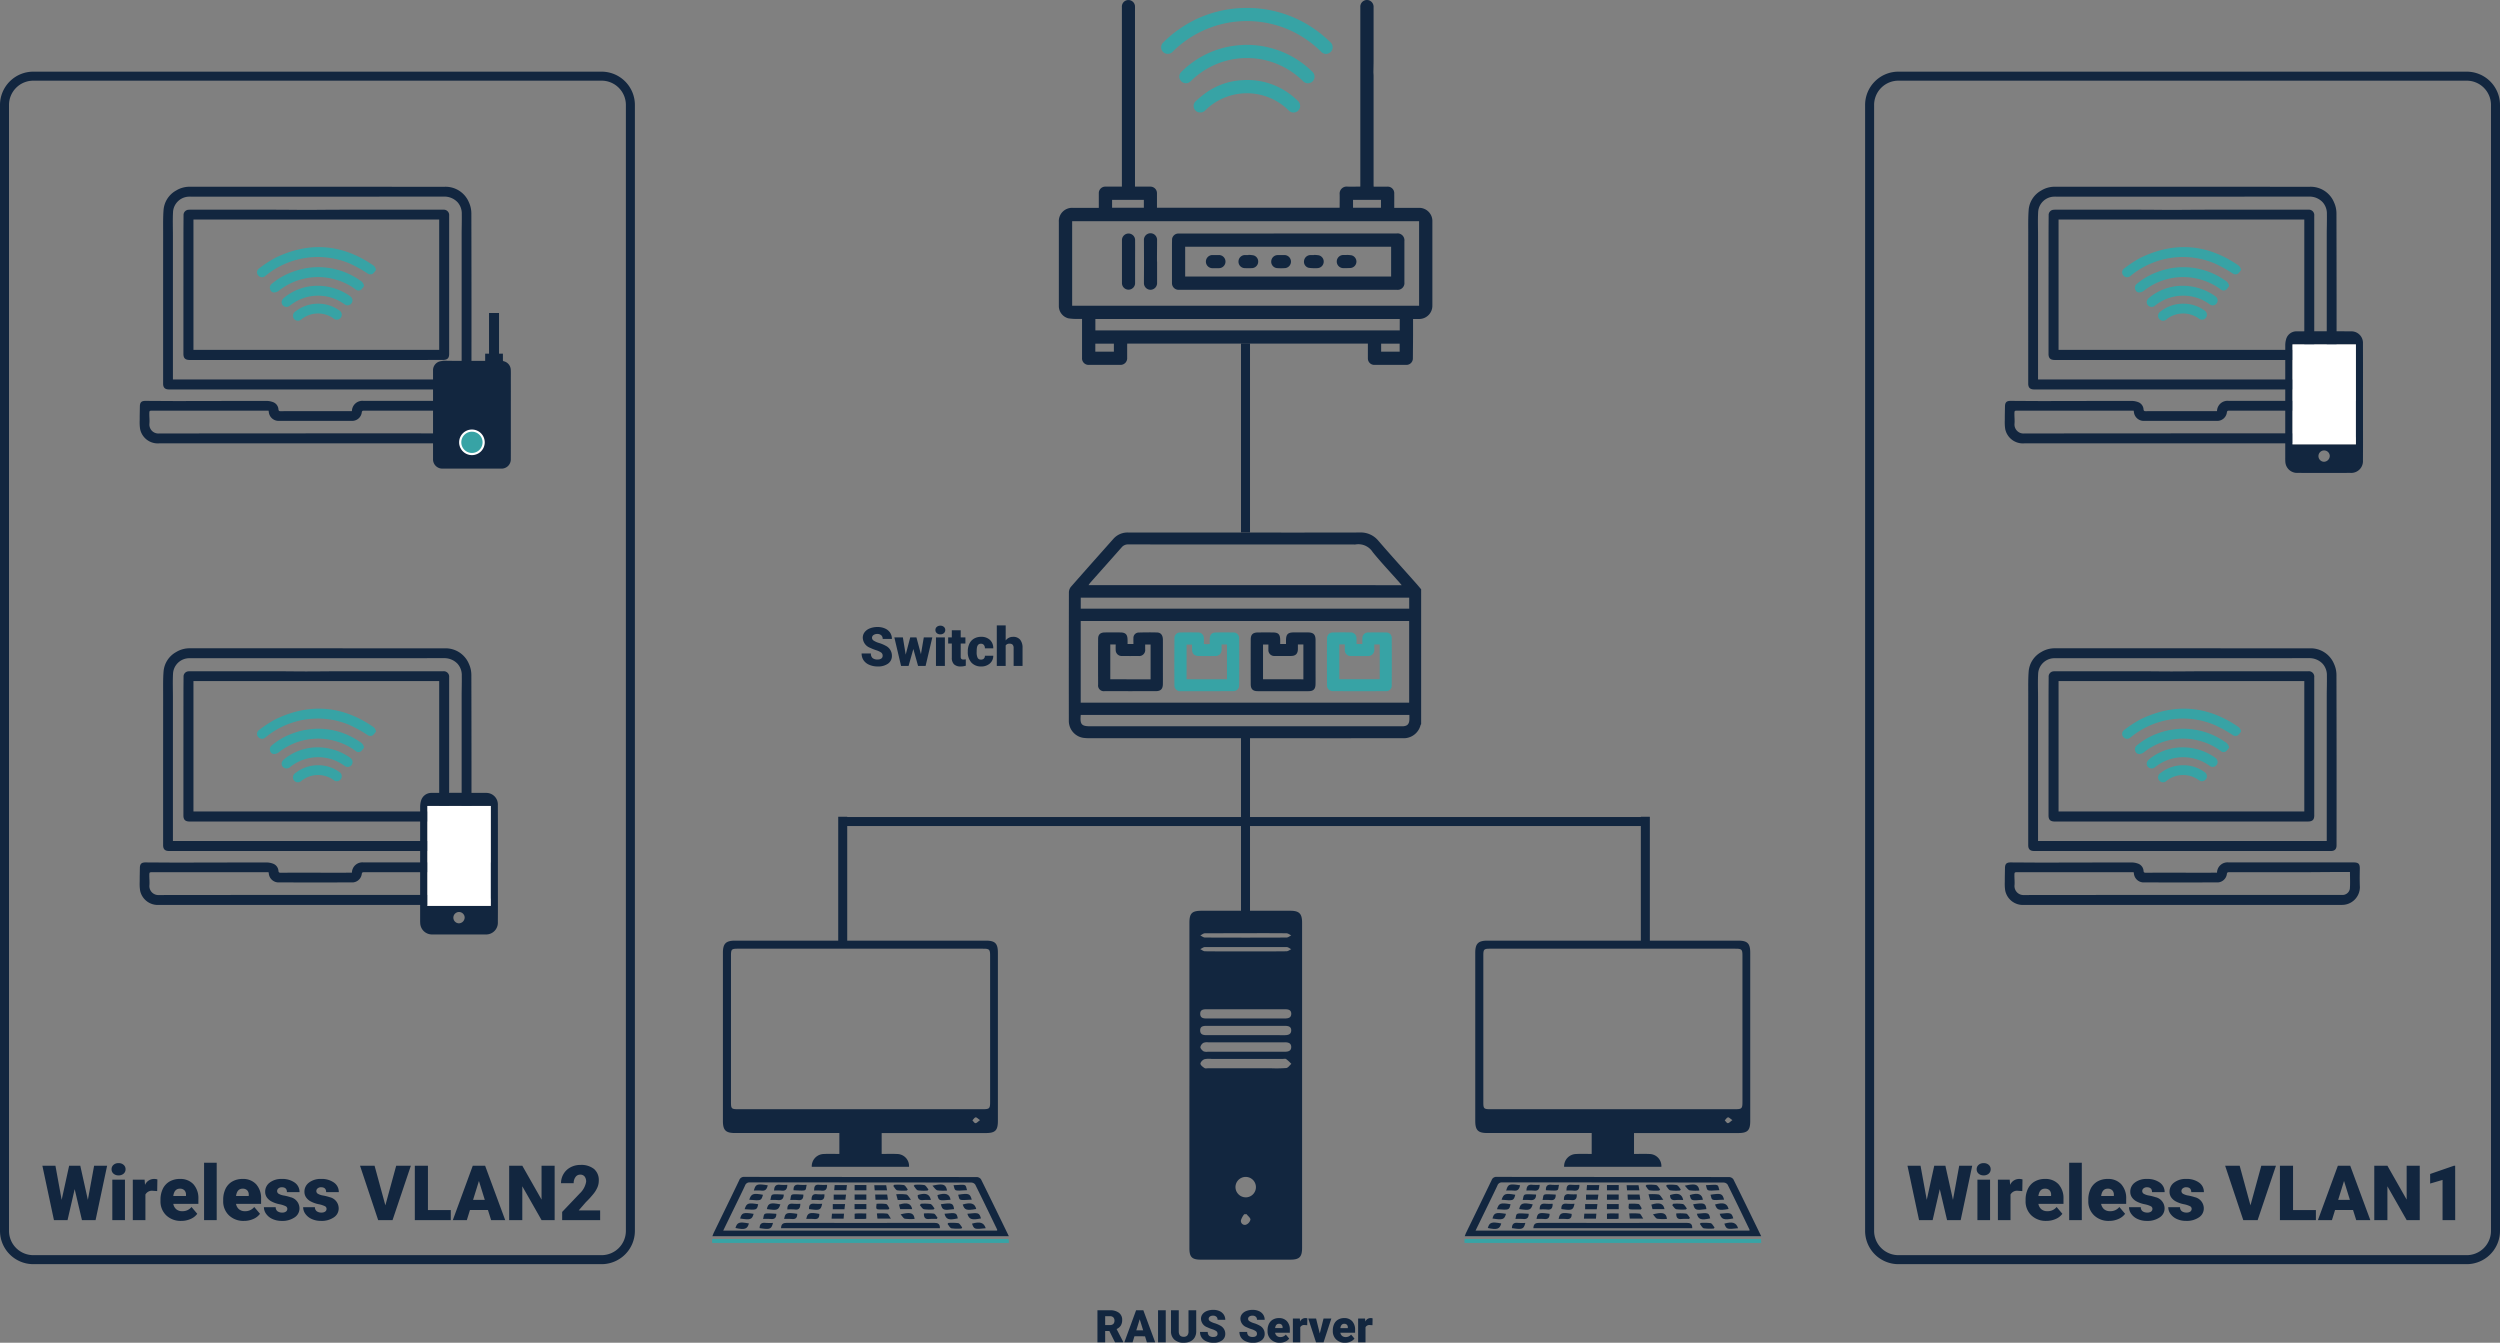 <svg xmlns="http://www.w3.org/2000/svg" width="555.052" height="298.117" viewBox="0 0 555.052 298.117">
  <rect x="0" y="0" width="555.052" height="298.117" fill="#808080" stroke="none"/>
  <g id="Grupo_55348" data-name="Grupo 55348" transform="translate(-191.667 -7721)">
    <path id="Trazado_116978" data-name="Trazado 116978" d="M140.469,622.152H107.583c-.91,0-1.323-.4-1.323-1.3q0-16.79.006-33.578c0-1.683-.037-3.374.1-5.047a5.432,5.432,0,0,1,2.785-4.243,5.687,5.687,0,0,1,3.075-.837q28.257,0,56.515.009a5.606,5.606,0,0,1,5.422,3.47,5.923,5.923,0,0,1,.534,2.388q.047,18.94.02,37.878c0,.868-.42,1.267-1.306,1.267h-32.94Zm32.069-2.217v-.761q0-15.66,0-31.32c0-1.537.059-3.077.032-4.614a3.769,3.769,0,0,0-.953-2.672,4.022,4.022,0,0,0-2.989-1.234q-28.1.024-56.193.011a6.451,6.451,0,0,0-.646.013,3.633,3.633,0,0,0-3.321,3.319c-.1,1.8-.029,3.606-.029,5.41q0,15.445,0,30.888v.959Z" transform="translate(121.621 7185.314)" fill="#12263f"/>
    <path id="Trazado_116979" data-name="Trazado 116979" d="M149.756,612.556a2.327,2.327,0,0,1,2.582-2.283h27.7c1.158,0,1.441.321,1.419,1.474-.024,1.342-.042,2.686.019,4.027a3.965,3.965,0,0,1-3.949,3.932c-.27.006-.538,0-.808,0H106.966a4,4,0,0,1-4.23-3.154,9.853,9.853,0,0,1-.1-1.923c0-1.04.023-2.079.042-3.118.016-.905.342-1.238,1.241-1.235,2.438.007,4.878.039,7.316.036,6.512-.006,13.024-.032,19.537-.026a4.137,4.137,0,0,1,1.6.316,1.839,1.839,0,0,1,1.075,1.571c.033.31.174.392.445.39q1.935-.009,3.872-.011,2.712,0,5.426.006Zm-18.511-.109H105.488c-.693,0-.707,0-.712.712-.006.735.086,1.475.019,2.2a1.993,1.993,0,0,0,2.147,2.155q35.067-.041,70.136-.02c.161,0,.323,0,.484,0a1.647,1.647,0,0,0,1.685-1.381c.1-1.2.027-2.409.027-3.712-1.211,0-2.388,0-3.565,0-2.345.011-4.688.039-7.033.043q-7.106.011-14.21,0c-.683,0-1.365.007-2.046,0-.263,0-.41.039-.471.357a2.151,2.151,0,0,1-2.286,1.912q-8.02.013-16.041,0a2.187,2.187,0,0,1-2.323-2C131.287,612.639,131.27,612.571,131.245,612.447Z" transform="translate(120.043 7199.728)" fill="#12263f"/>
    <path id="Trazado_116980" data-name="Trazado 116980" d="M138.928,614.063h-28.1c-1.019,0-1.428-.388-1.428-1.373q0-13.535.009-27.069c0-1.218.017-2.438.023-3.658a1.153,1.153,0,0,1,1.066-1.248,3.4,3.4,0,0,1,.484-.017q9.42,0,18.839,0c2.29,0,4.582.04,6.872.04,2.526,0,5.051-.039,7.576-.04q11.406-.007,22.81,0a1.2,1.2,0,0,1,1.32,1.329q0,15.333,0,30.667c0,1-.395,1.366-1.485,1.366Q152.923,614.065,138.928,614.063Zm27.261-31.182h-54.56v28.94h54.56Z" transform="translate(122.989 7186.86)" fill="#12263f"/>
    <path id="Trazado_116981" data-name="Trazado 116981" d="M147.193,591.566a4.1,4.1,0,0,1-.718.841,1.078,1.078,0,0,1-1.205-.113,29.711,29.711,0,0,0-3.981-2.2,18.188,18.188,0,0,0-18.208,2.443c-.174.125-.331.276-.507.4a1.085,1.085,0,0,1-1.537-.181,1.038,1.038,0,0,1,.2-1.525,26.775,26.775,0,0,1,3.634-2.376c7.475-3.612,14.688-3.1,21.573,1.583A1.478,1.478,0,0,1,147.193,591.566Z" transform="translate(127.943 7189.377)" fill="#37a3a5"/>
    <path id="Trazado_116982" data-name="Trazado 116982" d="M143.692,593.753a4.091,4.091,0,0,1-.7.861.994.994,0,0,1-1.2-.106,13.3,13.3,0,0,0-4.365-2.151,14.017,14.017,0,0,0-12.7,2.487,1.868,1.868,0,0,1-1.016.363.916.916,0,0,1-.881-.743,1.06,1.06,0,0,1,.393-1.2,15.107,15.107,0,0,1,4.648-2.651,16.054,16.054,0,0,1,14.88,1.884A1.776,1.776,0,0,1,143.692,593.753Z" transform="translate(128.804 7190.733)" fill="#37a3a5"/>
    <path id="Trazado_116983" data-name="Trazado 116983" d="M132.147,592.473a12.5,12.5,0,0,1,7.37,2.1c.119.08.235.165.346.255a1.088,1.088,0,1,1-1.287,1.754,9.957,9.957,0,0,0-12.1.264,1.147,1.147,0,0,1-1.436.109,1.046,1.046,0,0,1-.369-1.244,1.722,1.722,0,0,1,.5-.611A11.6,11.6,0,0,1,132.147,592.473Z" transform="translate(129.596 7191.984)" fill="#37a3a5"/>
    <path id="Trazado_116984" data-name="Trazado 116984" d="M131.942,595.239a7.926,7.926,0,0,1,4.683,1.487,1.1,1.1,0,1,1-1.231,1.813,5.914,5.914,0,0,0-7.157.161,1.111,1.111,0,0,1-1.663-.1,1.147,1.147,0,0,1,.373-1.673A8.069,8.069,0,0,1,131.942,595.239Z" transform="translate(130.36 7193.188)" fill="#37a3a5"/>
    <path id="Trazado_116985" data-name="Trazado 116985" d="M140.469,693.56H107.583c-.91,0-1.323-.4-1.323-1.3q0-16.788.006-33.579c0-1.683-.037-3.372.1-5.047a5.432,5.432,0,0,1,2.785-4.243,5.7,5.7,0,0,1,3.075-.837q28.257,0,56.515.009a5.607,5.607,0,0,1,5.422,3.47,5.929,5.929,0,0,1,.534,2.388q.047,18.94.02,37.879c0,.867-.42,1.266-1.306,1.266h-32.94Zm32.069-2.217v-.76q0-15.66,0-31.318c0-1.538.059-3.077.032-4.615a3.77,3.77,0,0,0-.953-2.672,4.027,4.027,0,0,0-2.989-1.234q-28.1.024-56.193.011c-.215,0-.432-.009-.646.013a3.633,3.633,0,0,0-3.321,3.319c-.1,1.8-.029,3.606-.029,5.41q0,15.445,0,30.889v.957Z" transform="translate(121.621 7216.38)" fill="#12263f"/>
    <path id="Trazado_116986" data-name="Trazado 116986" d="M149.756,683.964a2.328,2.328,0,0,1,2.582-2.283h27.7c1.158,0,1.441.323,1.419,1.474-.024,1.342-.042,2.686.019,4.027a3.965,3.965,0,0,1-3.949,3.932c-.27.006-.538,0-.808,0H106.966a4,4,0,0,1-4.23-3.153,9.869,9.869,0,0,1-.1-1.924c0-1.039.023-2.079.042-3.118.016-.905.342-1.238,1.241-1.236,2.438.009,4.878.039,7.316.037,6.512-.007,13.024-.033,19.537-.026a4.086,4.086,0,0,1,1.6.316,1.835,1.835,0,0,1,1.075,1.57c.033.31.174.393.445.392q1.935-.011,3.872-.013,2.712,0,5.426.006Zm-18.511-.109H105.488c-.693,0-.707,0-.712.712-.006.735.086,1.475.019,2.2a1.994,1.994,0,0,0,2.147,2.157q35.067-.041,70.136-.02c.161,0,.323,0,.484,0a1.646,1.646,0,0,0,1.685-1.38c.1-1.2.027-2.408.027-3.712-1.211,0-2.388,0-3.565,0-2.345.011-4.688.039-7.033.043q-7.106.011-14.21,0c-.683,0-1.365.007-2.046,0-.263,0-.41.037-.471.356a2.149,2.149,0,0,1-2.286,1.911q-8.02.013-16.041,0a2.186,2.186,0,0,1-2.323-2C131.287,684.048,131.27,683.979,131.245,683.855Z" transform="translate(120.043 7230.793)" fill="#12263f"/>
    <path id="Trazado_116987" data-name="Trazado 116987" d="M138.928,685.472h-28.1c-1.019,0-1.428-.387-1.428-1.373q0-13.535.009-27.069c0-1.218.017-2.438.023-3.656a1.154,1.154,0,0,1,1.066-1.25,3.621,3.621,0,0,1,.484-.017q9.42,0,18.839,0c2.29,0,4.582.04,6.872.04,2.526,0,5.051-.039,7.576-.04q11.406-.007,22.81,0a1.2,1.2,0,0,1,1.32,1.329q0,15.333,0,30.667c0,1-.395,1.366-1.485,1.366Zm27.261-31.183h-54.56v28.941h54.56Z" transform="translate(122.989 7217.926)" fill="#12263f"/>
    <path id="Trazado_116988" data-name="Trazado 116988" d="M147.193,662.974a4.11,4.11,0,0,1-.718.842,1.083,1.083,0,0,1-1.205-.113,29.368,29.368,0,0,0-3.981-2.2,18.184,18.184,0,0,0-18.208,2.441c-.174.126-.331.276-.507.4a1.086,1.086,0,0,1-1.537-.179,1.039,1.039,0,0,1,.2-1.527,26.78,26.78,0,0,1,3.634-2.376c7.475-3.612,14.688-3.1,21.573,1.583A1.478,1.478,0,0,1,147.193,662.974Z" transform="translate(127.943 7220.443)" fill="#37a3a5"/>
    <path id="Trazado_116989" data-name="Trazado 116989" d="M143.692,665.161a4.054,4.054,0,0,1-.7.861.994.994,0,0,1-1.2-.106,13.3,13.3,0,0,0-4.365-2.151,14.018,14.018,0,0,0-12.7,2.488,1.878,1.878,0,0,1-1.016.362.914.914,0,0,1-.881-.743,1.058,1.058,0,0,1,.393-1.194,15.14,15.14,0,0,1,4.648-2.652,16.058,16.058,0,0,1,14.88,1.884A1.776,1.776,0,0,1,143.692,665.161Z" transform="translate(128.804 7221.798)" fill="#37a3a5"/>
    <path id="Trazado_116990" data-name="Trazado 116990" d="M132.147,663.881a12.485,12.485,0,0,1,7.37,2.1,4,4,0,0,1,.346.255,1.088,1.088,0,1,1-1.287,1.752,9.955,9.955,0,0,0-12.1.266,1.145,1.145,0,0,1-1.436.108,1.045,1.045,0,0,1-.369-1.244,1.722,1.722,0,0,1,.5-.611A11.61,11.61,0,0,1,132.147,663.881Z" transform="translate(129.596 7223.05)" fill="#37a3a5"/>
    <path id="Trazado_116991" data-name="Trazado 116991" d="M131.942,666.647a7.937,7.937,0,0,1,4.683,1.487,1.1,1.1,0,1,1-1.231,1.814,5.912,5.912,0,0,0-7.157.159,1.11,1.11,0,0,1-1.663-.1,1.145,1.145,0,0,1,.373-1.672A8.071,8.071,0,0,1,131.942,666.647Z" transform="translate(130.36 7224.253)" fill="#37a3a5"/>
    <path id="Trazado_119521" data-name="Trazado 119521" d="M6.4,0H132.559a6.4,6.4,0,0,1,6.4,6.4V256.362a6.4,6.4,0,0,1-6.4,6.4H6.4a6.4,6.4,0,0,1-6.4-6.4V6.4A6.4,6.4,0,0,1,6.4,0Z" transform="translate(192.667 7737.909)" fill="none" stroke="#12263f" stroke-width="2"/>
    <path id="Trazado_116992" data-name="Trazado 116992" d="M163.289,686.687q0,2.122,0,4.246c0,2.89.016,5.782-.01,8.673a2.61,2.61,0,0,1-2.78,2.752q-5.857.011-11.716,0a2.611,2.611,0,0,1-2.742-2.557c-.017-.228-.017-.456-.017-.684q0-12.478.007-24.955a5.067,5.067,0,0,1,.194-1.494,2.38,2.38,0,0,1,2.332-1.738q6.087-.028,12.173,0a2.57,2.57,0,0,1,2.549,2.747c.022,4.21.009,8.421.01,12.63Zm-1.574-12.857H147.636v22.187h14.079Zm-5.8,24.721a1.258,1.258,0,1,0-1.277,1.338A1.316,1.316,0,0,0,155.912,698.552Z" transform="translate(138.921 7226.109)" fill="#12263f"/>
    <path id="Trazado_119524" data-name="Trazado 119524" d="M0,0H14.079V22.187H0Z" transform="translate(286.557 7899.94)" fill="#fff"/>
    <path id="Trazado_116993" data-name="Trazado 116993" d="M152.71,607.307h6.884v-1.6h.858v-9.034h2.22v9.036h.861c0,.5.006.962,0,1.426,0,.149.03.22.194.258a2.019,2.019,0,0,1,1.546,1.807c.039.59.022,1.185.022,1.778q.007,3.141,0,6.284,0,3.367,0,6.733c0,1.712.006,3.424-.006,5.136a2.053,2.053,0,0,1-2.117,2.1q-6.52,0-13.042,0a2.065,2.065,0,0,1-2.111-2.1q0-5.687,0-11.376,0-4.178,0-8.356a2.04,2.04,0,0,1,1.422-1.955,7.783,7.783,0,0,1,1-.169m-.647-1.306,9.582,19.426a2.707,2.707,0,0,0-2.689-2.663,2.671,2.671,0,0,0-2.74,2.669,2.643,2.643,0,0,0,2.747,2.651A2.675,2.675,0,0,0,159.372,625.4Z" transform="translate(139.789 7193.813)" fill="#12263f"/>
    <path id="Trazado_119532" data-name="Trazado 119532" d="M2.842,0A2.842,2.842,0,1,1,0,2.842,2.842,2.842,0,0,1,2.842,0Z" transform="translate(293.604 7816.364)" fill="#fff"/>
    <path id="Trazado_119533" data-name="Trazado 119533" d="M2.36,0A2.36,2.36,0,1,1,0,2.36,2.36,2.36,0,0,1,2.36,0Z" transform="translate(294.086 7816.846)" fill="#37a3a5"/>
    <path id="Trazado_119522" data-name="Trazado 119522" d="M10.276-4.507l1.386-7.579h2.889L11.986,0H8.965L7.346-6.89,5.761,0H2.748L.174-12.086h2.9L4.458-4.507l1.66-7.579H8.591ZM18.511,0H15.705V-8.981h2.806ZM15.539-11.3a1.249,1.249,0,0,1,.432-.979,1.629,1.629,0,0,1,1.121-.382,1.629,1.629,0,0,1,1.121.382,1.249,1.249,0,0,1,.432.979,1.249,1.249,0,0,1-.432.979,1.629,1.629,0,0,1-1.121.382,1.629,1.629,0,0,1-1.121-.382A1.249,1.249,0,0,1,15.539-11.3ZM25.666-6.45l-.921-.066a1.655,1.655,0,0,0-1.693.83V0h-2.8V-8.981h2.623l.091,1.154a2.166,2.166,0,0,1,1.967-1.32,2.728,2.728,0,0,1,.78.1ZM31.02.166a4.617,4.617,0,0,1-3.345-1.233A4.257,4.257,0,0,1,26.4-4.275v-.232a5.516,5.516,0,0,1,.51-2.432A3.735,3.735,0,0,1,28.4-8.571a4.5,4.5,0,0,1,2.324-.577,3.888,3.888,0,0,1,2.988,1.175,4.616,4.616,0,0,1,1.1,3.275v1.087H29.244A2.016,2.016,0,0,0,29.9-2.424a1.951,1.951,0,0,0,1.312.432,2.514,2.514,0,0,0,2.075-.93l1.278,1.511a3.573,3.573,0,0,1-1.482,1.15A5.007,5.007,0,0,1,31.02.166ZM30.7-6.989q-1.229,0-1.461,1.627h2.822v-.216a1.386,1.386,0,0,0-.34-1.042A1.354,1.354,0,0,0,30.7-6.989ZM38.881,0H36.075V-12.75h2.806Zm6.068.166A4.617,4.617,0,0,1,41.6-1.067a4.257,4.257,0,0,1-1.278-3.208v-.232a5.516,5.516,0,0,1,.51-2.432,3.735,3.735,0,0,1,1.49-1.631,4.5,4.5,0,0,1,2.324-.577,3.888,3.888,0,0,1,2.988,1.175,4.616,4.616,0,0,1,1.1,3.275v1.087H43.172a2.016,2.016,0,0,0,.656,1.187,1.951,1.951,0,0,0,1.312.432,2.514,2.514,0,0,0,2.075-.93l1.278,1.511a3.573,3.573,0,0,1-1.482,1.15A5.007,5.007,0,0,1,44.949.166Zm-.315-7.155q-1.229,0-1.461,1.627h2.822v-.216a1.386,1.386,0,0,0-.34-1.042A1.354,1.354,0,0,0,44.633-6.989Zm9.928,4.466a.646.646,0,0,0-.374-.573,5.682,5.682,0,0,0-1.419-.448,6.473,6.473,0,0,1-1.727-.61A2.892,2.892,0,0,1,50-5.072a2.19,2.19,0,0,1-.357-1.237,2.482,2.482,0,0,1,1.021-2.038,4.206,4.206,0,0,1,2.673-.8,4.66,4.66,0,0,1,2.855.805,2.518,2.518,0,0,1,1.079,2.117H54.47q0-1.079-1.137-1.079a1.127,1.127,0,0,0-.739.245.758.758,0,0,0-.3.61.7.7,0,0,0,.365.606,3.451,3.451,0,0,0,1.166.382,10.078,10.078,0,0,1,1.407.357,2.556,2.556,0,0,1,2.025,2.5,2.352,2.352,0,0,1-1.092,2,4.787,4.787,0,0,1-2.826.772,4.885,4.885,0,0,1-2.059-.415,3.442,3.442,0,0,1-1.411-1.129,2.556,2.556,0,0,1-.506-1.5h2.615a1.081,1.081,0,0,0,.415.909,1.707,1.707,0,0,0,1.021.286,1.343,1.343,0,0,0,.859-.232A.743.743,0,0,0,54.561-2.523Zm8.708,0A.646.646,0,0,0,62.9-3.1a5.682,5.682,0,0,0-1.419-.448,6.473,6.473,0,0,1-1.727-.61,2.892,2.892,0,0,1-1.038-.917,2.19,2.19,0,0,1-.357-1.237,2.482,2.482,0,0,1,1.021-2.038,4.206,4.206,0,0,1,2.673-.8,4.66,4.66,0,0,1,2.855.805,2.518,2.518,0,0,1,1.079,2.117H63.177q0-1.079-1.137-1.079a1.127,1.127,0,0,0-.739.245.758.758,0,0,0-.3.61.7.7,0,0,0,.365.606,3.451,3.451,0,0,0,1.166.382,10.078,10.078,0,0,1,1.407.357,2.556,2.556,0,0,1,2.025,2.5,2.352,2.352,0,0,1-1.092,2,4.787,4.787,0,0,1-2.826.772A4.885,4.885,0,0,1,59.99-.249a3.442,3.442,0,0,1-1.411-1.129,2.556,2.556,0,0,1-.506-1.5h2.615a1.081,1.081,0,0,0,.415.909,1.707,1.707,0,0,0,1.021.286,1.343,1.343,0,0,0,.859-.232A.743.743,0,0,0,63.269-2.523Zm13.057-.764,2.407-8.8h3.254L77.919,0H74.732L70.7-12.086h3.229ZM85.78-2.241h5.072V0H82.867V-12.086H85.78ZM99.1-2.258H95.11L94.413,0H91.3l4.433-12.086h2.739L102.938,0H99.809Zm-3.3-2.25h2.6L97.1-8.7ZM113.912,0h-2.9l-4.283-7.521V0h-2.914V-12.086h2.914l4.275,7.521v-7.521h2.905Zm10.1,0H115.58V-1.826l3.885-4.084a4.637,4.637,0,0,0,1.436-2.6,1.807,1.807,0,0,0-.34-1.187,1.215,1.215,0,0,0-.988-.407,1.23,1.23,0,0,0-1.038.544,2.234,2.234,0,0,0-.4,1.357h-2.806a3.969,3.969,0,0,1,.556-2.054,3.9,3.9,0,0,1,1.544-1.473,4.586,4.586,0,0,1,2.208-.531,4.512,4.512,0,0,1,3.017.9,3.23,3.23,0,0,1,1.058,2.6,3.773,3.773,0,0,1-.266,1.39,6.1,6.1,0,0,1-.826,1.419,20.805,20.805,0,0,1-1.805,1.988l-1.561,1.8h4.756Z" transform="translate(200.899 7991.899)" fill="#12263f"/>
    <path id="Trazado_116994" data-name="Trazado 116994" d="M429.026,622.152H396.14c-.908,0-1.323-.4-1.323-1.3q0-16.79.006-33.578c0-1.683-.037-3.374.1-5.047a5.425,5.425,0,0,1,2.785-4.243,5.682,5.682,0,0,1,3.074-.837q28.259,0,56.515.009a5.605,5.605,0,0,1,5.422,3.47,5.925,5.925,0,0,1,.534,2.388q.047,18.94.02,37.878c0,.868-.42,1.267-1.3,1.267H429.026Zm32.07-2.217v-.761q0-15.66,0-31.32c0-1.537.059-3.077.032-4.614a3.763,3.763,0,0,0-.953-2.672,4.022,4.022,0,0,0-2.989-1.234q-28.1.024-56.193.011a6.414,6.414,0,0,0-.644.013,3.633,3.633,0,0,0-3.322,3.319c-.1,1.8-.029,3.606-.029,5.41v31.846Z" transform="translate(247.156 7185.314)" fill="#12263f"/>
    <path id="Trazado_116995" data-name="Trazado 116995" d="M438.313,612.556a2.328,2.328,0,0,1,2.582-2.283h27.7c1.158,0,1.441.321,1.419,1.474-.024,1.342-.042,2.686.019,4.027a3.964,3.964,0,0,1-3.949,3.932c-.27.006-.538,0-.808,0H395.523a4,4,0,0,1-4.229-3.154,9.856,9.856,0,0,1-.1-1.923c0-1.04.023-2.079.042-3.118.016-.905.342-1.238,1.241-1.235,2.438.007,4.878.039,7.316.036,6.512-.006,13.024-.032,19.537-.026a4.149,4.149,0,0,1,1.6.316A1.837,1.837,0,0,1,422,612.171c.033.31.174.392.446.39q1.935-.009,3.87-.011,2.712,0,5.426.006Zm-18.511-.109H394.045c-.692,0-.706,0-.712.712-.006.735.086,1.475.019,2.2a1.994,1.994,0,0,0,2.147,2.155q35.067-.041,70.136-.02c.161,0,.323,0,.484,0a1.649,1.649,0,0,0,1.686-1.381c.1-1.2.026-2.409.026-3.712-1.21,0-2.388,0-3.565,0-2.343.011-4.688.039-7.033.043q-7.106.011-14.21,0c-.682,0-1.365.007-2.046,0-.263,0-.41.039-.471.357a2.15,2.15,0,0,1-2.286,1.912q-8.02.013-16.039,0a2.188,2.188,0,0,1-2.325-2C419.844,612.639,419.828,612.571,419.8,612.447Z" transform="translate(245.578 7199.728)" fill="#12263f"/>
    <path id="Trazado_116996" data-name="Trazado 116996" d="M427.484,614.063h-28.1c-1.019,0-1.428-.388-1.426-1.373q0-13.535.007-27.069c0-1.218.019-2.438.023-3.658a1.154,1.154,0,0,1,1.068-1.248,3.372,3.372,0,0,1,.482-.017q9.419,0,18.839,0c2.292,0,4.582.04,6.874.04,2.524,0,5.05-.039,7.574-.04q11.406-.007,22.81,0a1.2,1.2,0,0,1,1.32,1.329q0,15.333,0,30.667c0,1-.395,1.366-1.485,1.366Q441.479,614.065,427.484,614.063Zm27.263-31.182H400.185v28.94h54.562Z" transform="translate(248.524 7186.86)" fill="#12263f"/>
    <path id="Trazado_116997" data-name="Trazado 116997" d="M435.75,591.566a4.141,4.141,0,0,1-.716.841,1.078,1.078,0,0,1-1.205-.113,29.818,29.818,0,0,0-3.982-2.2,18.188,18.188,0,0,0-18.208,2.443c-.174.125-.33.276-.507.4a1.085,1.085,0,0,1-1.537-.181,1.038,1.038,0,0,1,.2-1.525,26.669,26.669,0,0,1,3.632-2.376c7.477-3.612,14.688-3.1,21.573,1.583A1.474,1.474,0,0,1,435.75,591.566Z" transform="translate(253.479 7189.377)" fill="#37a3a5"/>
    <path id="Trazado_116998" data-name="Trazado 116998" d="M432.249,593.753a4.048,4.048,0,0,1-.7.861.994.994,0,0,1-1.2-.106,13.3,13.3,0,0,0-4.365-2.151,14.017,14.017,0,0,0-12.7,2.487,1.868,1.868,0,0,1-1.016.363.917.917,0,0,1-.881-.743,1.06,1.06,0,0,1,.393-1.2,15.107,15.107,0,0,1,4.648-2.651A16.056,16.056,0,0,1,431.3,592.5,1.777,1.777,0,0,1,432.249,593.753Z" transform="translate(254.339 7190.733)" fill="#37a3a5"/>
    <path id="Trazado_116999" data-name="Trazado 116999" d="M420.706,592.473a12.5,12.5,0,0,1,7.37,2.1c.118.08.234.165.346.255a1.089,1.089,0,1,1-1.289,1.754,9.957,9.957,0,0,0-12.1.264,1.147,1.147,0,0,1-1.436.109,1.048,1.048,0,0,1-.369-1.244,1.722,1.722,0,0,1,.5-.611A11.6,11.6,0,0,1,420.706,592.473Z" transform="translate(255.13 7191.984)" fill="#37a3a5"/>
    <path id="Trazado_117000" data-name="Trazado 117000" d="M420.5,595.239a7.923,7.923,0,0,1,4.683,1.487,1.1,1.1,0,1,1-1.231,1.813,5.914,5.914,0,0,0-7.157.161,1.111,1.111,0,0,1-1.663-.1,1.147,1.147,0,0,1,.373-1.673A8.073,8.073,0,0,1,420.5,595.239Z" transform="translate(255.896 7193.188)" fill="#37a3a5"/>
    <path id="Trazado_117001" data-name="Trazado 117001" d="M429.026,693.56H396.14c-.908,0-1.323-.4-1.323-1.3q0-16.788.006-33.579c0-1.683-.037-3.372.1-5.047a5.425,5.425,0,0,1,2.785-4.243,5.694,5.694,0,0,1,3.074-.837q28.259,0,56.515.009a5.605,5.605,0,0,1,5.422,3.47,5.93,5.93,0,0,1,.534,2.388q.047,18.94.02,37.879c0,.867-.42,1.266-1.3,1.266H429.026Zm32.07-2.217v-.76q0-15.66,0-31.318c0-1.538.059-3.077.032-4.615a3.763,3.763,0,0,0-.953-2.672,4.027,4.027,0,0,0-2.989-1.234q-28.1.024-56.193.011a6.432,6.432,0,0,0-.644.013,3.634,3.634,0,0,0-3.322,3.319c-.1,1.8-.029,3.606-.029,5.41v31.846Z" transform="translate(247.156 7216.38)" fill="#12263f"/>
    <path id="Trazado_117002" data-name="Trazado 117002" d="M438.313,683.964a2.329,2.329,0,0,1,2.582-2.283h27.7c1.158,0,1.441.323,1.419,1.474-.024,1.342-.042,2.686.019,4.027a3.964,3.964,0,0,1-3.949,3.932c-.27.006-.538,0-.808,0H395.523a4,4,0,0,1-4.229-3.153,9.871,9.871,0,0,1-.1-1.924c0-1.039.023-2.079.042-3.118.016-.905.342-1.238,1.241-1.236,2.438.009,4.878.039,7.316.037,6.512-.007,13.024-.033,19.537-.026a4.1,4.1,0,0,1,1.6.316,1.833,1.833,0,0,1,1.073,1.57c.033.31.174.393.446.392q1.935-.011,3.87-.013,2.712,0,5.426.006Zm-18.511-.109H394.045c-.692,0-.706,0-.712.712-.006.735.086,1.475.019,2.2a2,2,0,0,0,2.147,2.157q35.067-.041,70.136-.02c.161,0,.323,0,.484,0a1.647,1.647,0,0,0,1.686-1.38c.1-1.2.026-2.408.026-3.712-1.21,0-2.388,0-3.565,0-2.343.011-4.688.039-7.033.043q-7.106.011-14.21,0c-.682,0-1.365.007-2.046,0-.263,0-.41.037-.471.356a2.148,2.148,0,0,1-2.286,1.911q-8.02.013-16.039,0a2.186,2.186,0,0,1-2.325-2C419.844,684.048,419.828,683.979,419.8,683.855Z" transform="translate(245.578 7230.793)" fill="#12263f"/>
    <path id="Trazado_117003" data-name="Trazado 117003" d="M427.484,685.472h-28.1c-1.019,0-1.428-.387-1.426-1.373q0-13.535.007-27.069c0-1.218.019-2.438.023-3.656a1.155,1.155,0,0,1,1.068-1.25,3.59,3.59,0,0,1,.482-.017q9.419,0,18.839,0c2.292,0,4.582.04,6.874.04,2.524,0,5.05-.039,7.574-.04q11.406-.007,22.81,0a1.2,1.2,0,0,1,1.32,1.329q0,15.333,0,30.667c0,1-.395,1.366-1.485,1.366Zm27.263-31.183H400.185v28.941h54.562Z" transform="translate(248.524 7217.926)" fill="#12263f"/>
    <path id="Trazado_117004" data-name="Trazado 117004" d="M435.75,662.974a4.15,4.15,0,0,1-.716.842,1.083,1.083,0,0,1-1.205-.113,29.472,29.472,0,0,0-3.982-2.2,18.184,18.184,0,0,0-18.208,2.441c-.174.126-.33.276-.507.4a1.086,1.086,0,0,1-1.537-.179,1.039,1.039,0,0,1,.2-1.527,26.675,26.675,0,0,1,3.632-2.376c7.477-3.612,14.688-3.1,21.573,1.583A1.474,1.474,0,0,1,435.75,662.974Z" transform="translate(253.479 7220.443)" fill="#37a3a5"/>
    <path id="Trazado_117005" data-name="Trazado 117005" d="M432.249,665.161a4.011,4.011,0,0,1-.7.861.994.994,0,0,1-1.2-.106,13.3,13.3,0,0,0-4.365-2.151,14.018,14.018,0,0,0-12.7,2.488,1.878,1.878,0,0,1-1.016.362.916.916,0,0,1-.881-.743,1.058,1.058,0,0,1,.393-1.194,15.14,15.14,0,0,1,4.648-2.652A16.061,16.061,0,0,1,431.3,663.91,1.777,1.777,0,0,1,432.249,665.161Z" transform="translate(254.339 7221.798)" fill="#37a3a5"/>
    <path id="Trazado_117006" data-name="Trazado 117006" d="M420.706,663.881a12.491,12.491,0,0,1,7.37,2.1c.118.079.234.164.346.255a1.088,1.088,0,1,1-1.289,1.752,9.955,9.955,0,0,0-12.1.266,1.145,1.145,0,0,1-1.436.108,1.047,1.047,0,0,1-.369-1.244,1.722,1.722,0,0,1,.5-.611A11.614,11.614,0,0,1,420.706,663.881Z" transform="translate(255.13 7223.05)" fill="#37a3a5"/>
    <path id="Trazado_117007" data-name="Trazado 117007" d="M420.5,666.647a7.934,7.934,0,0,1,4.683,1.487,1.1,1.1,0,1,1-1.231,1.814,5.912,5.912,0,0,0-7.157.159,1.11,1.11,0,0,1-1.663-.1,1.145,1.145,0,0,1,.373-1.672A8.074,8.074,0,0,1,420.5,666.647Z" transform="translate(255.896 7224.253)" fill="#37a3a5"/>
    <path id="Trazado_119525" data-name="Trazado 119525" d="M6.4,0H132.559a6.4,6.4,0,0,1,6.4,6.4V256.362a6.4,6.4,0,0,1-6.4,6.4H6.4a6.4,6.4,0,0,1-6.4-6.4V6.4A6.4,6.4,0,0,1,6.4,0Z" transform="translate(606.759 7737.909)" fill="none" stroke="#12263f" stroke-width="2"/>
    <path id="Trazado_117008" data-name="Trazado 117008" d="M451.846,615.278q0,2.122,0,4.246c0,2.89.016,5.782-.01,8.673a2.609,2.609,0,0,1-2.778,2.752q-5.859.013-11.717,0a2.608,2.608,0,0,1-2.741-2.557c-.019-.227-.017-.456-.017-.685q0-12.478.007-24.955a5.019,5.019,0,0,1,.192-1.494,2.38,2.38,0,0,1,2.332-1.738q6.087-.028,12.173,0a2.569,2.569,0,0,1,2.549,2.747c.021,4.21.009,8.421.01,12.63Zm-1.574-12.857H436.193v22.187h14.079Zm-5.8,24.723a1.259,1.259,0,1,0-1.279,1.336A1.319,1.319,0,0,0,444.47,627.144Z" transform="translate(264.455 7195.043)" fill="#12263f"/>
    <path id="Trazado_119535" data-name="Trazado 119535" d="M0,0H14.079V22.187H0Z" transform="translate(700.648 7797.465)" fill="#fff"/>
    <path id="Trazado_119526" data-name="Trazado 119526" d="M10.276-4.507l1.386-7.579h2.889L11.986,0H8.965L7.346-6.89,5.761,0H2.748L.174-12.086h2.9L4.458-4.507l1.66-7.579H8.591ZM18.511,0H15.705V-8.981h2.806ZM15.539-11.3a1.249,1.249,0,0,1,.432-.979,1.629,1.629,0,0,1,1.121-.382,1.629,1.629,0,0,1,1.121.382,1.249,1.249,0,0,1,.432.979,1.249,1.249,0,0,1-.432.979,1.629,1.629,0,0,1-1.121.382,1.629,1.629,0,0,1-1.121-.382A1.249,1.249,0,0,1,15.539-11.3ZM25.666-6.45l-.921-.066a1.655,1.655,0,0,0-1.693.83V0h-2.8V-8.981h2.623l.091,1.154a2.166,2.166,0,0,1,1.967-1.32,2.728,2.728,0,0,1,.78.1ZM31.02.166a4.617,4.617,0,0,1-3.345-1.233A4.257,4.257,0,0,1,26.4-4.275v-.232a5.516,5.516,0,0,1,.51-2.432A3.735,3.735,0,0,1,28.4-8.571a4.5,4.5,0,0,1,2.324-.577,3.888,3.888,0,0,1,2.988,1.175,4.616,4.616,0,0,1,1.1,3.275v1.087H29.244A2.016,2.016,0,0,0,29.9-2.424a1.951,1.951,0,0,0,1.312.432,2.514,2.514,0,0,0,2.075-.93l1.278,1.511a3.573,3.573,0,0,1-1.482,1.15A5.007,5.007,0,0,1,31.02.166ZM30.7-6.989q-1.229,0-1.461,1.627h2.822v-.216a1.386,1.386,0,0,0-.34-1.042A1.354,1.354,0,0,0,30.7-6.989ZM38.881,0H36.075V-12.75h2.806Zm6.068.166A4.617,4.617,0,0,1,41.6-1.067a4.257,4.257,0,0,1-1.278-3.208v-.232a5.516,5.516,0,0,1,.51-2.432,3.735,3.735,0,0,1,1.49-1.631,4.5,4.5,0,0,1,2.324-.577,3.888,3.888,0,0,1,2.988,1.175,4.616,4.616,0,0,1,1.1,3.275v1.087H43.172a2.016,2.016,0,0,0,.656,1.187,1.951,1.951,0,0,0,1.312.432,2.514,2.514,0,0,0,2.075-.93l1.278,1.511a3.573,3.573,0,0,1-1.482,1.15A5.007,5.007,0,0,1,44.949.166Zm-.315-7.155q-1.229,0-1.461,1.627h2.822v-.216a1.386,1.386,0,0,0-.34-1.042A1.354,1.354,0,0,0,44.633-6.989Zm9.928,4.466a.646.646,0,0,0-.374-.573,5.682,5.682,0,0,0-1.419-.448,6.473,6.473,0,0,1-1.727-.61A2.892,2.892,0,0,1,50-5.072a2.19,2.19,0,0,1-.357-1.237,2.482,2.482,0,0,1,1.021-2.038,4.206,4.206,0,0,1,2.673-.8,4.66,4.66,0,0,1,2.855.805,2.518,2.518,0,0,1,1.079,2.117H54.47q0-1.079-1.137-1.079a1.127,1.127,0,0,0-.739.245.758.758,0,0,0-.3.61.7.7,0,0,0,.365.606,3.451,3.451,0,0,0,1.166.382,10.078,10.078,0,0,1,1.407.357,2.556,2.556,0,0,1,2.025,2.5,2.352,2.352,0,0,1-1.092,2,4.787,4.787,0,0,1-2.826.772,4.885,4.885,0,0,1-2.059-.415,3.442,3.442,0,0,1-1.411-1.129,2.556,2.556,0,0,1-.506-1.5h2.615a1.081,1.081,0,0,0,.415.909,1.707,1.707,0,0,0,1.021.286,1.343,1.343,0,0,0,.859-.232A.743.743,0,0,0,54.561-2.523Zm8.708,0A.646.646,0,0,0,62.9-3.1a5.682,5.682,0,0,0-1.419-.448,6.473,6.473,0,0,1-1.727-.61,2.892,2.892,0,0,1-1.038-.917,2.19,2.19,0,0,1-.357-1.237,2.482,2.482,0,0,1,1.021-2.038,4.206,4.206,0,0,1,2.673-.8,4.66,4.66,0,0,1,2.855.805,2.518,2.518,0,0,1,1.079,2.117H63.177q0-1.079-1.137-1.079a1.127,1.127,0,0,0-.739.245.758.758,0,0,0-.3.61.7.7,0,0,0,.365.606,3.451,3.451,0,0,0,1.166.382,10.078,10.078,0,0,1,1.407.357,2.556,2.556,0,0,1,2.025,2.5,2.352,2.352,0,0,1-1.092,2,4.787,4.787,0,0,1-2.826.772A4.885,4.885,0,0,1,59.99-.249a3.442,3.442,0,0,1-1.411-1.129,2.556,2.556,0,0,1-.506-1.5h2.615a1.081,1.081,0,0,0,.415.909,1.707,1.707,0,0,0,1.021.286,1.343,1.343,0,0,0,.859-.232A.743.743,0,0,0,63.269-2.523Zm13.057-.764,2.407-8.8h3.254L77.919,0H74.732L70.7-12.086h3.229ZM85.78-2.241h5.072V0H82.867V-12.086H85.78ZM99.1-2.258H95.11L94.413,0H91.3l4.433-12.086h2.739L102.938,0H99.809Zm-3.3-2.25h2.6L97.1-8.7ZM113.912,0h-2.9l-4.283-7.521V0h-2.914V-12.086h2.914l4.275,7.521v-7.521h2.905Zm7.869,0h-2.806V-8.932l-2.756.805v-2.125l5.3-1.834h.257Z" transform="translate(614.991 7991.899)" fill="#12263f"/>
    <path id="Trazado_119527" data-name="Trazado 119527" d="M5.045-2.268a.845.845,0,0,0-.319-.7A3.969,3.969,0,0,0,3.6-3.492a10.765,10.765,0,0,1-1.312-.521A2.486,2.486,0,0,1,.633-6.252,2.007,2.007,0,0,1,1.046-7.5a2.672,2.672,0,0,1,1.169-.844,4.549,4.549,0,0,1,1.7-.3,3.979,3.979,0,0,1,1.649.328A2.611,2.611,0,0,1,6.7-7.386,2.441,2.441,0,0,1,7.1-6H5.051a1.031,1.031,0,0,0-.319-.809A1.245,1.245,0,0,0,3.867-7.1,1.4,1.4,0,0,0,3-6.853a.746.746,0,0,0-.319.618.751.751,0,0,0,.352.595,4.433,4.433,0,0,0,1.236.551,7.574,7.574,0,0,1,1.453.612A2.442,2.442,0,0,1,7.1-2.279,2.083,2.083,0,0,1,6.258-.521,3.753,3.753,0,0,1,3.943.117,4.592,4.592,0,0,1,2.065-.255,2.831,2.831,0,0,1,.8-1.274,2.657,2.657,0,0,1,.375-2.766H2.438a1.308,1.308,0,0,0,.354,1.011,1.676,1.676,0,0,0,1.151.325,1.324,1.324,0,0,0,.806-.22A.725.725,0,0,0,5.045-2.268Zm8.5-.334L14.18-6.34h1.893L14.578,0h-1.67L11.859-3.762,10.8,0H9.135L7.641-6.34H9.533l.627,3.826L11.168-6.34h1.377ZM18.861,0h-1.98V-6.34h1.98Zm-2.1-7.975a.881.881,0,0,1,.3-.691,1.15,1.15,0,0,1,.791-.27,1.15,1.15,0,0,1,.791.27.881.881,0,0,1,.3.691.881.881,0,0,1-.3.691,1.15,1.15,0,0,1-.791.27,1.15,1.15,0,0,1-.791-.27A.881.881,0,0,1,16.764-7.975Zm5.613.059V-6.34H23.42v1.371H22.377v2.9a.741.741,0,0,0,.129.5.691.691,0,0,0,.51.141,2.9,2.9,0,0,0,.492-.035V-.053a3.644,3.644,0,0,1-1.113.17,2.069,2.069,0,0,1-1.506-.48A1.969,1.969,0,0,1,20.4-1.822V-4.969h-.809V-6.34H20.4V-7.916Zm4.5,6.51a.878.878,0,0,0,.645-.226.827.827,0,0,0,.223-.63H29.6a2.192,2.192,0,0,1-.747,1.711,2.779,2.779,0,0,1-1.925.668,2.814,2.814,0,0,1-2.18-.867,3.417,3.417,0,0,1-.8-2.4v-.082a3.862,3.862,0,0,1,.354-1.7,2.581,2.581,0,0,1,1.022-1.131,3.049,3.049,0,0,1,1.582-.4,2.744,2.744,0,0,1,1.963.686A2.432,2.432,0,0,1,29.6-3.914H27.744a1.084,1.084,0,0,0-.24-.756.829.829,0,0,0-.645-.264q-.768,0-.9.979a6.9,6.9,0,0,0-.041.855,2.712,2.712,0,0,0,.229,1.324A.791.791,0,0,0,26.877-1.406ZM32.361-5.66a1.976,1.976,0,0,1,1.617-.8,1.971,1.971,0,0,1,1.582.621A2.791,2.791,0,0,1,36.105-4V0h-1.98V-3.955A1.116,1.116,0,0,0,33.92-4.7a.881.881,0,0,0-.7-.237.949.949,0,0,0-.861.387V0H30.387V-9h1.975Z" transform="translate(382.589 7868.852)" fill="#12263f"/>
    <path id="Trazado_119523" data-name="Trazado 119523" d="M3.179-2.515H2.251V0H.537V-7.109h2.8a3.123,3.123,0,0,1,1.978.561,1.9,1.9,0,0,1,.713,1.585,2.308,2.308,0,0,1-.3,1.229,2.131,2.131,0,0,1-.94.79L6.27-.073V0H4.434ZM2.251-3.833H3.335A.973.973,0,0,0,4.07-4.09a.993.993,0,0,0,.247-.717,1,1,0,0,0-.249-.722.964.964,0,0,0-.732-.262H2.251Zm8.848,2.5H8.75L8.34,0H6.509L9.116-7.109h1.611L13.354,0H11.514ZM9.16-2.651h1.528L9.922-5.117ZM15.7,0H13.989V-7.109H15.7Zm6.768-7.109v4.653a2.674,2.674,0,0,1-.337,1.37,2.183,2.183,0,0,1-.967.881,3.406,3.406,0,0,1-1.489.3,2.942,2.942,0,0,1-2.046-.674,2.4,2.4,0,0,1-.762-1.846V-7.109h1.724v4.722q.029,1.167,1.084,1.167a1.049,1.049,0,0,0,.806-.293,1.369,1.369,0,0,0,.273-.952V-7.109ZM27.2-1.89a.7.7,0,0,0-.266-.586A3.308,3.308,0,0,0,26-2.91a8.971,8.971,0,0,1-1.094-.435A2.071,2.071,0,0,1,23.525-5.21a1.673,1.673,0,0,1,.344-1.042,2.226,2.226,0,0,1,.974-.7,3.791,3.791,0,0,1,1.416-.251,3.316,3.316,0,0,1,1.375.273,2.176,2.176,0,0,1,.945.779A2.034,2.034,0,0,1,28.916-5H27.207a.859.859,0,0,0-.266-.674,1.037,1.037,0,0,0-.72-.239,1.17,1.17,0,0,0-.725.2.622.622,0,0,0-.266.515.626.626,0,0,0,.293.5,3.7,3.7,0,0,0,1.03.459,6.311,6.311,0,0,1,1.211.51A2.035,2.035,0,0,1,28.916-1.9a1.736,1.736,0,0,1-.7,1.465A3.127,3.127,0,0,1,26.284.1a3.827,3.827,0,0,1-1.565-.31,2.359,2.359,0,0,1-1.055-.85A2.214,2.214,0,0,1,23.311-2.3h1.719a1.09,1.09,0,0,0,.3.842,1.4,1.4,0,0,0,.959.271,1.1,1.1,0,0,0,.671-.183A.6.6,0,0,0,27.2-1.89Zm8.75,0a.7.7,0,0,0-.266-.586,3.308,3.308,0,0,0-.935-.435,8.971,8.971,0,0,1-1.094-.435A2.071,2.071,0,0,1,32.275-5.21a1.673,1.673,0,0,1,.344-1.042,2.226,2.226,0,0,1,.974-.7,3.791,3.791,0,0,1,1.416-.251,3.316,3.316,0,0,1,1.375.273,2.176,2.176,0,0,1,.945.779A2.034,2.034,0,0,1,37.666-5H35.957a.859.859,0,0,0-.266-.674,1.037,1.037,0,0,0-.72-.239,1.17,1.17,0,0,0-.725.2.622.622,0,0,0-.266.515.626.626,0,0,0,.293.5,3.7,3.7,0,0,0,1.03.459,6.311,6.311,0,0,1,1.211.51A2.035,2.035,0,0,1,37.666-1.9a1.736,1.736,0,0,1-.7,1.465A3.127,3.127,0,0,1,35.034.1a3.827,3.827,0,0,1-1.565-.31,2.359,2.359,0,0,1-1.055-.85A2.214,2.214,0,0,1,32.061-2.3h1.719a1.09,1.09,0,0,0,.3.842,1.4,1.4,0,0,0,.959.271,1.1,1.1,0,0,0,.671-.183A.6.6,0,0,0,35.952-1.89ZM41.025.1a2.716,2.716,0,0,1-1.968-.725,2.5,2.5,0,0,1-.752-1.887v-.137a3.245,3.245,0,0,1,.3-1.431,2.2,2.2,0,0,1,.876-.959,2.646,2.646,0,0,1,1.367-.339,2.287,2.287,0,0,1,1.758.691,2.715,2.715,0,0,1,.645,1.926v.64H39.98a1.186,1.186,0,0,0,.386.7,1.148,1.148,0,0,0,.771.254,1.479,1.479,0,0,0,1.221-.547l.752.889a2.1,2.1,0,0,1-.872.676A2.945,2.945,0,0,1,41.025.1ZM40.84-4.111q-.723,0-.859.957h1.66v-.127a.815.815,0,0,0-.2-.613A.8.8,0,0,0,40.84-4.111Zm6.27.317-.542-.039a.973.973,0,0,0-1,.488V0H43.926V-5.283h1.543l.054.679a1.274,1.274,0,0,1,1.157-.776,1.6,1.6,0,0,1,.459.059ZM49.9-1.958l.835-3.325h1.733L50.742,0h-1.68L47.339-5.283h1.738ZM55.513.1a2.716,2.716,0,0,1-1.968-.725,2.5,2.5,0,0,1-.752-1.887v-.137a3.245,3.245,0,0,1,.3-1.431,2.2,2.2,0,0,1,.876-.959,2.646,2.646,0,0,1,1.367-.339,2.287,2.287,0,0,1,1.758.691,2.715,2.715,0,0,1,.645,1.926v.64H54.468a1.186,1.186,0,0,0,.386.7,1.148,1.148,0,0,0,.771.254,1.479,1.479,0,0,0,1.221-.547L57.6-.83a2.1,2.1,0,0,1-.872.676A2.945,2.945,0,0,1,55.513.1Zm-.186-4.209q-.723,0-.859.957h1.66v-.127a.815.815,0,0,0-.2-.613A.8.8,0,0,0,55.327-4.111Zm6.27.317-.542-.039a.973.973,0,0,0-1,.488V0H58.413V-5.283h1.543l.054.679a1.274,1.274,0,0,1,1.157-.776,1.6,1.6,0,0,1,.459.059Z" transform="translate(434.786 8019.019)" fill="#12263f"/>
    <path id="Path_116867" data-name="Path 116867" d="M314.745,589.69H317.8a1.45,1.45,0,0,1,1.511,1.388q0,.054,0,.108c.011.959,0,1.919,0,2.88v.336H324.7a2.929,2.929,0,0,1,3.075,2.775c0,.1,0,.191,0,.287v18.592a2.933,2.933,0,0,1-2.846,3.017c-.055,0-.108,0-.162,0h-1.28v3.74q-.015,2.5-.04,5a1.437,1.437,0,0,1-1.421,1.455h-7.079a1.431,1.431,0,0,1-1.49-1.373c0-.044,0-.09,0-.136v-3.213h-53.43c0,.113-.014.215-.014.317v2.823a1.477,1.477,0,0,1-1.368,1.578,1.738,1.738,0,0,1-.211,0h-6.865a1.456,1.456,0,0,1-1.576-1.324,1.544,1.544,0,0,1,0-.23v-8.649H249.2a12.9,12.9,0,0,1-2.194-.121,2.809,2.809,0,0,1-2.161-2.785V597.508a2.939,2.939,0,0,1,3.093-3.107h5.779v-3.2a1.443,1.443,0,0,1,1.366-1.514c.05,0,.1,0,.151,0h3.609V549.814a1.444,1.444,0,0,1,1.332-1.546,1.464,1.464,0,0,1,1.576,1.339l0,.082c.011.369,0,.738,0,1.1v38.9h3.374a1.454,1.454,0,0,1,1.505,1.4c0,.036,0,.07,0,.106v3.186h40.546c0-.1.014-.207.014-.31,0-.9.019-1.8,0-2.705a1.548,1.548,0,0,1,1.668-1.685c.938.043,1.88,0,2.82,0a.752.752,0,0,0,.1-.023V549.818a1.477,1.477,0,0,1,1.967-1.481,1.539,1.539,0,0,1,.979,1.563v11.839c0,.85-.03,1.7-.037,2.547,0,.27.036.542.036.812v24.287ZM247.8,616.132h77.027V597.366H247.8Zm72.732,2.949H252.954v2.531H320.53Zm-63.867-26.456v1.754h7.056v-1.754Zm59.7,0h-6.205v1.754h6.205Zm-63.422,33.7h4.12v-1.767h-4.12Zm67.566-1.765H316.4v1.769h4.114Z" transform="translate(181.908 7172.747)" fill="#12263f"/>
    <path id="Path_116868" data-name="Path 116868" d="M279.72,549.479a26.157,26.157,0,0,1,12.588,3.2,26.9,26.9,0,0,1,5.9,4.384,1.474,1.474,0,0,1-.508,2.557,1.433,1.433,0,0,1-1.492-.4,23.649,23.649,0,0,0-4.7-3.628,22.978,22.978,0,0,0-8.473-2.958,23.341,23.341,0,0,0-19.725,6.489,1.523,1.523,0,0,1-1.82.407,1.457,1.457,0,0,1-.674-1.947,1.423,1.423,0,0,1,.29-.4,24.952,24.952,0,0,1,3.437-2.9,25.863,25.863,0,0,1,8.593-3.984A26.336,26.336,0,0,1,279.72,549.479Z" transform="translate(188.795 7173.28)" fill="#37a3a5"/>
    <path id="Path_116869" data-name="Path 116869" d="M278.228,555.193a20.945,20.945,0,0,1,9.339,2.105,20.7,20.7,0,0,1,5.447,3.867,1.473,1.473,0,0,1,.113,2.081c-.023.026-.047.05-.073.075a1.494,1.494,0,0,1-2.114-.08h0a17.7,17.7,0,0,0-24.905,0,1.47,1.47,0,1,1-2.167-1.988,1.57,1.57,0,0,1,.122-.118,20.635,20.635,0,0,1,4.525-3.38,20.279,20.279,0,0,1,8.484-2.5C277.478,555.218,277.964,555.193,278.228,555.193Z" transform="translate(190.02 7175.766)" fill="#37a3a5"/>
    <path id="Path_116870" data-name="Path 116870" d="M287.867,567.848a1.464,1.464,0,0,1-1.043-.436,13.175,13.175,0,0,0-18.489-.1,1.535,1.535,0,0,1-1.718.433,1.438,1.438,0,0,1-.442-2.414,21.712,21.712,0,0,1,2.5-2.031,15.3,15.3,0,0,1,7.835-2.632,15.819,15.819,0,0,1,11.515,3.859c.3.257.6.527.877.8A1.483,1.483,0,0,1,289.21,567,1.424,1.424,0,0,1,287.867,567.848Z" transform="translate(190.982 7178.131)" fill="#37a3a5"/>
    <path id="Path_116876" data-name="Path 116876" d="M288.137,596.883H263.97a1.476,1.476,0,0,1-1.579-1.091,1.669,1.669,0,0,1-.046-.431v-8.026c0-.57.009-1.139.021-1.709a1.417,1.417,0,0,1,1.273-1.228l45.651-.026h2.958a1.527,1.527,0,0,1,1.7,1.33,1.436,1.436,0,0,1,0,.376v9.131a1.5,1.5,0,0,1-1.3,1.676,1.519,1.519,0,0,1-.36,0H288.149ZM311,587.319H265.275v6.614H311Z" transform="translate(189.524 7188.456)" fill="#12263f"/>
    <path id="Path_116877" data-name="Path 116877" d="M260.926,590.623v4.708a1.485,1.485,0,0,1-1.418,1.55h-.052a1.466,1.466,0,0,1-1.449-1.482v-.05c0-1.366.017-2.734.017-4.1,0-1.784-.014-3.565-.017-5.348a1.461,1.461,0,1,1,2.917-.159,1.705,1.705,0,0,1,0,.172c0,1.181-.014,2.364-.02,3.543v1.161Z" transform="translate(187.638 7188.456)" fill="#12263f"/>
    <path id="Path_116878" data-name="Path 116878" d="M257.523,590.628v4.736a1.458,1.458,0,0,1-2.916.072h0v-9.565a1.46,1.46,0,0,1,2.917-.109c0,.031,0,.063,0,.1C257.536,587.451,257.523,589.039,257.523,590.628Z" transform="translate(186.158 7188.454)" fill="#12263f"/>
    <path id="Path_116880" data-name="Path 116880" d="M274.85,587.685A6.813,6.813,0,0,1,276,587.8,1.418,1.418,0,0,1,277,589.341a1.443,1.443,0,0,1-1.355,1.286c-.56.026-1.122.027-1.682,0a1.418,1.418,0,0,1-1.325-1.507v0a1.437,1.437,0,0,1,1.395-1.393h.812Z" transform="translate(194.003 7189.902)" fill="#12263f"/>
    <path id="Path_116881" data-name="Path 116881" d="M284.978,587.693a7.141,7.141,0,0,1,1.094.088,1.432,1.432,0,0,1,1.071,1.553,1.447,1.447,0,0,1-1.378,1.294,10.818,10.818,0,0,1-1.9-.065,1.368,1.368,0,0,1-1.078-1.578,1.452,1.452,0,0,1,1.4-1.259h.784Z" transform="translate(198.407 7189.905)" fill="#12263f"/>
    <path id="Path_116882" data-name="Path 116882" d="M269.751,590.628c-.261,0-.527.01-.784,0a1.46,1.46,0,0,1,.07-2.917h1.422a1.458,1.458,0,0,1,.075,2.915c-.261.013-.525,0-.784,0Z" transform="translate(191.803 7189.913)" fill="#12263f"/>
    <path id="Path_116883" data-name="Path 116883" d="M279.908,587.713h.726a1.463,1.463,0,0,1,1.448,1.379,1.444,1.444,0,0,1-1.3,1.52,12.9,12.9,0,0,1-1.825,0,1.428,1.428,0,0,1-1.257-1.492,1.459,1.459,0,0,1,1.395-1.4h.812Z" transform="translate(196.205 7189.914)" fill="#12263f"/>
    <path id="Path_116884" data-name="Path 116884" d="M290.013,587.693a7.535,7.535,0,0,1,1.122.089,1.451,1.451,0,0,1,1.072,1.4,1.435,1.435,0,0,1-1.37,1.416c-.527.024-1.04.036-1.558.026a1.457,1.457,0,1,1,.036-2.915h.7Z" transform="translate(200.616 7189.905)" fill="#12263f"/>
    <path id="Trazado_117009" data-name="Trazado 117009" d="M324.608,673.194a.923.923,0,0,0-.123.188,3.855,3.855,0,0,1-4.048,2.925q-11.684.017-23.37.009-22.531,0-45.06,0c-.712,0-1.428.014-2.135-.052a3.8,3.8,0,0,1-3.483-3.78q-.013-14.282.016-28.564a2.022,2.022,0,0,1,.455-1.228c3.136-3.58,6.306-7.132,9.466-10.693a4.18,4.18,0,0,1,3.348-1.35c6.44.009,12.881,0,19.323,0,10.665,0,21.332.023,32-.01a5.044,5.044,0,0,1,4.131,1.853c2.762,3.2,5.6,6.328,8.405,9.488.369.416.719.848,1.078,1.273Zm-2.658-4.769V650.293H249.026v18.133Zm-1.659-26.092c-.284-.334-.456-.545-.637-.75-1.943-2.19-3.958-4.321-5.8-6.59a3.761,3.761,0,0,0-3.833-1.692,2.118,2.118,0,0,1-.382,0q-25.015,0-50.031-.013a1.8,1.8,0,0,0-1.474.629c-2.322,2.636-4.664,5.255-6.994,7.884a6.179,6.179,0,0,0-.375.529ZM322,671.141H249.036c-.2,2.121.158,2.524,2.167,2.524q24.856,0,49.711,0,9.736,0,19.474,0c1.148,0,1.6-.464,1.616-1.623C322.007,671.765,322,671.487,322,671.141Zm-.044-26.026H249.035v2.432h72.924Z" transform="translate(182.581 7208.586)" fill="#12263f"/>
    <path id="Trazado_117010" data-name="Trazado 117010" d="M269.266,648.661c.274.025.446.053.618.053.2,0,.395-.026.687-.047,0-.4-.01-.779,0-1.152.03-.918.451-1.382,1.349-1.4q1.907-.041,3.817,0a1.248,1.248,0,0,1,1.36,1.332q.041,5.192,0,10.384c-.007.867-.552,1.309-1.451,1.31q-5.726.011-11.453.006a1.289,1.289,0,0,1-1.467-1.386q-.037-5.153.009-10.308a1.245,1.245,0,0,1,1.352-1.338q1.907-.045,3.817-.009a1.262,1.262,0,0,1,1.356,1.332C269.288,647.834,269.266,648.236,269.266,648.661Zm3.928.111c0,.409.006.76,0,1.112a1.345,1.345,0,0,1-1.484,1.455q-1.759.013-3.514,0c-1.065-.009-1.54-.485-1.556-1.533,0-.344,0-.689,0-1h-1.213v7.7h8.97v-7.733Z" transform="translate(189.685 7215.31)" fill="#37a3a5"/>
    <path id="Trazado_117011" data-name="Trazado 117011" d="M281.073,648.669h1.293c0-.333-.006-.631,0-.928.032-1.226.432-1.626,1.676-1.643,1.043-.014,2.087,0,3.13,0,1.293,0,1.754.452,1.754,1.739q0,3.319,0,6.64c0,1.043.016,2.088-.006,3.13-.023,1.089-.475,1.536-1.544,1.537q-5.648.009-11.3,0c-1.063,0-1.538-.461-1.543-1.538q-.022-4.962,0-9.923c0-1.116.468-1.561,1.593-1.573s2.24-.011,3.359,0c1.178.011,1.576.429,1.589,1.632C281.075,648.014,281.073,648.293,281.073,648.669Zm5.15,7.84v-7.733h-1.217c0,.357,0,.682,0,1-.016,1.055-.5,1.547-1.54,1.554-1.2.009-2.392.014-3.588,0a1.307,1.307,0,0,1-1.421-1.431c-.01-.372,0-.743,0-1.112h-1.194v7.719Z" transform="translate(194.822 7215.31)" fill="#12263f"/>
    <path id="Trazado_117012" data-name="Trazado 117012" d="M257.461,648.672h1.3c0-.464-.019-.89,0-1.312a1.178,1.178,0,0,1,1.193-1.233c1.347-.043,2.7-.05,4.044-.014.861.023,1.3.611,1.306,1.637.006,2.265,0,4.529,0,6.793,0,1.017.013,2.036-.006,3.054-.019,1.066-.492,1.538-1.547,1.541q-5.687.011-11.374,0a1.274,1.274,0,0,1-1.457-1.454q-.026-5.076,0-10.153c0-.969.494-1.413,1.49-1.426q1.718-.019,3.436,0c1.172.011,1.589.439,1.612,1.625C257.466,648.027,257.461,648.327,257.461,648.672Zm5.113,7.84v-7.72h-1.207c0,.383,0,.71,0,1.037a1.334,1.334,0,0,1-1.5,1.505c-1.221.01-2.444.016-3.665,0A1.313,1.313,0,0,1,254.823,650c-.024-.4,0-.8,0-1.226h-1.2v7.733Z" transform="translate(184.551 7215.31)" fill="#12263f"/>
    <path id="Trazado_117013" data-name="Trazado 117013" d="M292.889,648.673h1.294c0-.429-.022-.829,0-1.227a1.259,1.259,0,0,1,1.356-1.332q1.907-.041,3.817,0a1.22,1.22,0,0,1,1.346,1.33q.037,5.192,0,10.384a1.225,1.225,0,0,1-1.362,1.313q-5.8.013-11.605,0a1.288,1.288,0,0,1-1.4-1.379q-.034-5.153,0-10.308a1.267,1.267,0,0,1,1.358-1.34q1.907-.05,3.816-.009a1.27,1.27,0,0,1,1.365,1.4C292.9,647.881,292.889,648.257,292.889,648.673Zm-3.827.091v7.718h8.975v-7.7h-1.207c0,.363.006.687,0,1.012a1.384,1.384,0,0,1-1.551,1.55c-1.194.009-2.389.014-3.583-.006a1.3,1.3,0,0,1-1.416-1.428c-.007-.372,0-.745,0-1.142Z" transform="translate(199.959 7215.309)" fill="#37a3a5"/>
    <path id="Trazado_117118" data-name="Trazado 117118" d="M265.043,727.972q0-18.053,0-36.107c0-2.157.557-2.705,2.738-2.705q9.826,0,19.651,0c1.988,0,2.629.641,2.629,2.629q0,36.1,0,72.211c0,2.022-.6,2.622-2.607,2.623q-9.936,0-19.871,0c-1.969,0-2.539-.571-2.54-2.546Q265.041,746.024,265.043,727.972Zm4.185-9.6a2.173,2.173,0,0,0-1.068.112,1.42,1.42,0,0,0-.683.946c0,.324.386.723.7.937a1.9,1.9,0,0,0,.961.095q4.163.007,8.326,0h3.177c1.863,0,3.725-.006,5.588,0,.728,0,1.4-.174,1.419-1.007.027-.916-.68-1.1-1.445-1.089h-.329m-16.987-3.655c-.745,0-1.478.072-1.455,1.043.023.946.749,1.026,1.494,1.025q4.271-.009,8.544,0c2.884,0,5.769-.007,8.653.006.761,0,1.485-.126,1.523-1.017.039-.928-.69-1.055-1.452-1.055m-8.737,9.418q2.848,0,5.7,0a29.636,29.636,0,0,0,3.39-.053c.406-.049.752-.6,1.127-.924a9.226,9.226,0,0,0-1.151-1.063c-.2-.135-.568-.027-.86-.027H270a4.984,4.984,0,0,0-1.627.057c-.385.139-.878.641-.881.987,0,.33.524.725.9.976.2.138.567.044.86.044m8.226-11.054c2.884,0,5.769-.01,8.655.006.759,0,1.49-.1,1.521-1,.033-.92-.674-1.056-1.449-1.055q-8.653.017-17.308,0c-.758,0-1.472.082-1.455,1.039s.745,1.016,1.492,1.013m-.433-15.86c-.35,0-.7.3-1.046.465.343.165.683.472,1.029.476,3,.037,6,.022,9,.022,3.037,0,6.073.016,9.11-.022.354,0,.706-.3,1.059-.462-.347-.167-.693-.478-1.042-.479m-18.123-3.057c-.346,0-.687.314-1.03.482.347.162.695.464,1.042.465q9.054.043,18.109,0c.349,0,.7-.314,1.045-.482-.353-.162-.7-.461-1.058-.465-3-.037-6-.022-9-.022m-.02,58.655a2.271,2.271,0,1,0-2.306-2.286A2.293,2.293,0,0,0,277.571,752.789Zm.148,3.722-.514.024a4.108,4.108,0,0,0-.726,1.332.876.876,0,0,0,1.1,1,1.635,1.635,0,0,0,1.009-1.129C278.617,757.356,278.033,756.923,277.719,756.511Z" transform="translate(190.698 7234.047)" fill="#12263f"/>
    <path id="Trazado_119534" data-name="Trazado 119534" d="M0,0V41.973" transform="translate(468.194 7797.247)" fill="#1a1818" stroke="#12263f" stroke-width="2"/>
    <path id="Trazado_119528" data-name="Trazado 119528" d="M0,0V41.973" transform="translate(468.194 7882.411)" fill="#1a1818" stroke="#12263f" stroke-width="2"/>
    <path id="Trazado_119529" data-name="Trazado 119529" d="M0,0V27.736" transform="translate(378.769 7902.337)" fill="#1a1818" stroke="#12263f" stroke-width="2"/>
    <path id="Trazado_119530" data-name="Trazado 119530" d="M0,0V27.736" transform="translate(556.968 7902.337)" fill="#1a1818" stroke="#12263f" stroke-width="2"/>
    <path id="Trazado_119531" data-name="Trazado 119531" d="M0,0H178.851" transform="translate(378.769 7903.397)" fill="#1a1818" stroke="#12263f" stroke-width="2"/>
    <path id="Trazado_117141" data-name="Trazado 117141" d="M234.671,1040.78v-4.64H211.513c-2.082,0-2.694-.617-2.694-2.707V996.125c0-2.047.66-2.7,2.719-2.7h55.647c2.077,0,2.684.615,2.684,2.714v37.306c0,2.112-.579,2.7-2.679,2.7H244.066v4.639c1.124,0,2.277-.046,3.424.011a2.673,2.673,0,0,1,2.652,2.847H228.547a2.719,2.719,0,0,1,2.672-2.845C232.341,1040.732,233.47,1040.78,234.671,1040.78Zm4.715-45.566q-13.611,0-27.219,0c-1.438,0-1.558.121-1.558,1.571q0,16.251,0,32.5c0,1.444.122,1.566,1.565,1.566h54.344c1.471,0,1.624-.153,1.624-1.619V996.828c0-1.468-.148-1.613-1.63-1.613Q252.947,995.213,239.386,995.214Zm26.528,38.06c-.483-.318-.784-.663-.986-.614-.278.068-.483.436-.72.674.227.221.453.614.684.617C265.16,1033.955,265.432,1033.614,265.914,1033.274Z" transform="translate(143.35 6936.416)" fill="#12263f"/>
    <path id="Trazado_117142" data-name="Trazado 117142" d="M207.352,1039.571c.118-.294.2-.555.321-.8,1.881-3.877,3.775-7.746,5.64-11.629a1.087,1.087,0,0,1,1.132-.734q25.792.026,51.586.035a1.249,1.249,0,0,1,.954.493c2.07,4.165,4.095,8.352,6.178,12.634Zm2.4-1.231h60.814c0-.11.03-.181.008-.229-1.614-3.341-3.219-6.685-4.872-10.005a1.164,1.164,0,0,0-.9-.439q-24.564-.031-49.126-.032a1.022,1.022,0,0,0-1.073.688c-.631,1.371-1.306,2.721-1.965,4.079C211.692,1034.344,210.747,1036.286,209.748,1038.34Z" transform="translate(142.484 6955.885)" fill="#12263f"/>
    <path id="Trazado_117143" data-name="Trazado 117143" d="M207.315,1035.961v-.879h65.826l.065.879Z" transform="translate(142.462 6961.003)" fill="#37a3a5"/>
    <path id="Trazado_117144" data-name="Trazado 117144" d="M216.933,1034.013c.032-.962.477-1.19,1.329-1.188q16.33.043,32.66,0c.854,0,1.31.208,1.286,1.186Z" transform="translate(148.139 6959.671)" fill="#12263f"/>
    <path id="Trazado_117145" data-name="Trazado 117145" d="M230.3,1030.179a10.429,10.429,0,0,1,2.115.044c.3.064.493.619.736.951l-.21.261c-.553,0-1.107,0-1.66,0C230.152,1031.431,230.147,1031.424,230.3,1030.179Z" transform="translate(155.985 6958.09)" fill="#12263f"/>
    <path id="Trazado_117146" data-name="Trazado 117146" d="M230.144,1030.02l-.064-1.146h2.667l.162,1.146Z" transform="translate(155.898 6957.339)" fill="#12263f"/>
    <path id="Trazado_117147" data-name="Trazado 117147" d="M229.824,1030.2v1.151H227.2V1030.2Z" transform="translate(154.198 6958.123)" fill="#12263f"/>
    <path id="Trazado_117148" data-name="Trazado 117148" d="M229.814,1030.037h-2.608v-1.169h2.608Z" transform="translate(154.202 6957.336)" fill="#12263f"/>
    <path id="Trazado_117149" data-name="Trazado 117149" d="M229.825,1027.546v1.169h-2.617v-1.169Z" transform="translate(154.203 6956.556)" fill="#12263f"/>
    <path id="Trazado_117150" data-name="Trazado 117150" d="M230.048,1028.705l-.1-1.138H232.6l.186,1.138Z" transform="translate(155.822 6956.568)" fill="#12263f"/>
    <path id="Trazado_117151" data-name="Trazado 117151" d="M232.806,1027.534a9.711,9.711,0,0,1,2.132.044c.353.081.6.633.892.972l-.208.248a9.724,9.724,0,0,1-2.134-.046c-.351-.08-.595-.631-.887-.97Z" transform="translate(157.386 6956.526)" fill="#12263f"/>
    <path id="Trazado_117152" data-name="Trazado 117152" d="M238.54,1028.8a9.557,9.557,0,0,1-2.147-.046c-.369-.088-.628-.644-.937-.99l.207-.229a9.531,9.531,0,0,1,2.144.046c.366.086.622.639.929.983Z" transform="translate(159.071 6956.525)" fill="#12263f"/>
    <path id="Trazado_117153" data-name="Trazado 117153" d="M241.32,1028.812a9.881,9.881,0,0,1-2.142-.043c-.386-.087-.674-.607-1.11-1.032C240.452,1027.211,241.039,1027.421,241.32,1028.812Z" transform="translate(160.612 6956.512)" fill="#12263f"/>
    <path id="Trazado_117154" data-name="Trazado 117154" d="M241.016,1027.6c3.058-.17,2.592-.237,3,1.11C240.979,1028.885,241.42,1028.948,241.016,1027.6Z" transform="translate(162.353 6956.535)" fill="#12263f"/>
    <path id="Trazado_117155" data-name="Trazado 117155" d="M212.495,1030.078c.444-1.354.867-1.5,3.044-1.1C215.155,1030.317,215.155,1030.317,212.495,1030.078Z" transform="translate(145.52 6957.287)" fill="#12263f"/>
    <path id="Trazado_117156" data-name="Trazado 117156" d="M236.529,1030.18a9.551,9.551,0,0,1,2.125.046c.361.084.614.632.916.97l-.2.239a10.586,10.586,0,0,1-2.136-.042c-.353-.075-.615-.583-.918-.9Z" transform="translate(159.582 6958.088)" fill="#12263f"/>
    <path id="Trazado_117157" data-name="Trazado 117157" d="M233.664,1031.385l-.262-1c1.786-.565,2.687-.267,2.928,1Z" transform="translate(157.859 6958.069)" fill="#12263f"/>
    <path id="Trazado_117158" data-name="Trazado 117158" d="M217.955,1030.328c-.436,1.293-.689,1.376-3,1.043C215.213,1030.065,215.725,1029.88,217.955,1030.328Z" transform="translate(146.973 6958.068)" fill="#12263f"/>
    <path id="Trazado_117159" data-name="Trazado 117159" d="M227.027,1028.881l-.153,1.148h-2.589v-1.148Z" transform="translate(152.478 6957.343)" fill="#12263f"/>
    <path id="Trazado_117160" data-name="Trazado 117160" d="M224.359,1028.684l.1-1.131h2.726l-.135,1.131Z" transform="translate(152.521 6956.56)" fill="#12263f"/>
    <path id="Trazado_117161" data-name="Trazado 117161" d="M236.3,1030.057c-.528.037-.712.059-.9.061-.657,0-1.312,0-2.043,0l-.347-1.266a10.449,10.449,0,0,1,2.256.046C235.625,1028.984,235.867,1029.545,236.3,1030.057Z" transform="translate(157.63 6957.304)" fill="#12263f"/>
    <path id="Trazado_117162" data-name="Trazado 117162" d="M221.6,1027.531c-.339,1.4.242,1.355-2.92,1.2-.035-.88.281-1.336,1.251-1.212A13.745,13.745,0,0,0,221.6,1027.531Z" transform="translate(149.171 6956.528)" fill="#12263f"/>
    <path id="Trazado_117163" data-name="Trazado 117163" d="M241.682,1030.09c-2.622.239-2.622.239-2.915-1.043C240.583,1028.473,241.48,1028.794,241.682,1030.09Z" transform="translate(161.025 6957.28)" fill="#12263f"/>
    <path id="Trazado_117164" data-name="Trazado 117164" d="M244.679,1030.058c-3.039.175-2.629.237-3.015-1.092C244.014,1028.6,244.3,1028.7,244.679,1030.058Z" transform="translate(162.735 6957.286)" fill="#12263f"/>
    <path id="Trazado_117165" data-name="Trazado 117165" d="M224.425,1027.529c.029,1.045-.4,1.406-1.325,1.278a11.841,11.841,0,0,0-1.544-.011c0-.83.14-1.4,1.134-1.279A15.291,15.291,0,0,0,224.425,1027.529Z" transform="translate(150.867 6956.53)" fill="#12263f"/>
    <path id="Trazado_117166" data-name="Trazado 117166" d="M211.853,1031.4c.426-1.359.759-1.476,3.005-1.108C214.579,1031.6,214.553,1031.606,211.853,1031.4Z" transform="translate(145.141 6958.071)" fill="#12263f"/>
    <path id="Trazado_117167" data-name="Trazado 117167" d="M221.2,1030.118c-.033-1,.323-1.4,1.236-1.28a12.591,12.591,0,0,0,1.611.013c.059.956-.256,1.4-1.223,1.28A13.079,13.079,0,0,0,221.2,1030.118Z" transform="translate(150.655 6957.306)" fill="#12263f"/>
    <path id="Trazado_117168" data-name="Trazado 117168" d="M217.819,1031.435c-.04-1,.375-1.382,1.3-1.271a13.671,13.671,0,0,0,1.576.009c0,.938-.281,1.4-1.213,1.274A12.619,12.619,0,0,0,217.819,1031.435Z" transform="translate(148.66 6958.09)" fill="#12263f"/>
    <path id="Trazado_117169" data-name="Trazado 117169" d="M215.966,1028.8c.025-.989.42-1.4,1.341-1.279a13.068,13.068,0,0,0,1.6.011c-.037.914-.339,1.407-1.3,1.278A13,13,0,0,0,215.966,1028.8Z" transform="translate(147.568 6956.528)" fill="#12263f"/>
    <path id="Trazado_117170" data-name="Trazado 117170" d="M213.138,1028.817c.417-1.441.674-1.533,3.083-1.169-.165.773-.46,1.312-1.41,1.181A12.728,12.728,0,0,0,213.138,1028.817Z" transform="translate(145.899 6956.509)" fill="#12263f"/>
    <path id="Trazado_117171" data-name="Trazado 117171" d="M218.217,1030.108c.318-1.379-.243-1.36,2.921-1.2.014.859-.266,1.348-1.25,1.216A13.21,13.21,0,0,0,218.217,1030.108Z" transform="translate(148.896 6957.315)" fill="#12263f"/>
    <path id="Trazado_117172" data-name="Trazado 117172" d="M215.444,1030.108c.34-1.391-.1-1.353,2.972-1.205-.014.938-.452,1.336-1.4,1.217A13.467,13.467,0,0,0,215.444,1030.108Z" transform="translate(147.26 6957.315)" fill="#12263f"/>
    <path id="Trazado_117173" data-name="Trazado 117173" d="M239.245,1030.3c2.435-.379,2.759-.254,2.94,1.083C239.782,1031.686,239.619,1031.629,239.245,1030.3Z" transform="translate(161.308 6958.07)" fill="#12263f"/>
    <path id="Trazado_117174" data-name="Trazado 117174" d="M245.3,1031.359c-2.2.377-2.586.248-3-1C244.144,1029.826,245,1030.111,245.3,1031.359Z" transform="translate(163.11 6958.064)" fill="#12263f"/>
    <path id="Trazado_117175" data-name="Trazado 117175" d="M240.345,1032.852a11.066,11.066,0,0,1,2.215.044c.343.073.587.619.876.951l-.156.245a10.668,10.668,0,0,1-2.214-.045c-.348-.076-.595-.631-.887-.97Z" transform="translate(161.859 6959.667)" fill="#12263f"/>
    <path id="Trazado_117176" data-name="Trazado 117176" d="M238.93,1030.138a13.811,13.811,0,0,0-1.649.013c-.881.111-1.277-.245-1.264-1.108C237.766,1028.494,238.657,1028.791,238.93,1030.138Z" transform="translate(159.402 6957.285)" fill="#12263f"/>
    <path id="Trazado_117177" data-name="Trazado 117177" d="M223.761,1030.174c-.312,1.425-.55,1.509-2.913,1.178-.062-.91.328-1.3,1.261-1.188A14.852,14.852,0,0,0,223.761,1030.174Z" transform="translate(150.445 6958.09)" fill="#12263f"/>
    <path id="Trazado_117178" data-name="Trazado 117178" d="M246.643,1034.046c-2.509.274-2.581.25-3.048-1.016C245.371,1032.51,246.247,1032.785,246.643,1034.046Z" transform="translate(163.875 6959.646)" fill="#12263f"/>
    <path id="Trazado_117179" data-name="Trazado 117179" d="M216.913,1032.848c-.361,1.4-.677,1.509-2.972,1.151.013-.883.409-1.274,1.325-1.163A14.466,14.466,0,0,0,216.913,1032.848Z" transform="translate(146.373 6959.667)" fill="#12263f"/>
    <path id="Trazado_117180" data-name="Trazado 117180" d="M213.556,1032.981c-.332,1.261-.918,1.46-2.986,1.015C210.947,1032.727,211.392,1032.576,213.556,1032.981Z" transform="translate(144.384 6959.646)" fill="#12263f"/>
    <path id="Trazado_117181" data-name="Trazado 117181" d="M224.159,1030.2h2.732l-.145,1.156h-2.587Z" transform="translate(152.403 6958.125)" fill="#12263f"/>
    <path id="Trazado_117182" data-name="Trazado 117182" d="M230.441,1032.671l-.124-1.148a13.458,13.458,0,0,1,2.282.043c.272.048.458.58.838,1.105Z" transform="translate(156.038 6958.887)" fill="#12263f"/>
    <path id="Trazado_117183" data-name="Trazado 117183" d="M227.209,1031.585a3.353,3.353,0,0,1,.464-.07c.682-.008,1.366,0,2.12,0v1.161a3.731,3.731,0,0,1-.458.059c-.682.006-1.366,0-2.126,0Z" transform="translate(154.204 6958.895)" fill="#12263f"/>
    <path id="Trazado_117184" data-name="Trazado 117184" d="M214.433,1032.738c.288-1.323-.1-1.338,2.939-1.143,0,.838-.336,1.253-1.239,1.154A15.979,15.979,0,0,0,214.433,1032.738Z" transform="translate(146.663 6958.892)" fill="#12263f"/>
    <path id="Trazado_117185" data-name="Trazado 117185" d="M239.731,1032.745a15.527,15.527,0,0,0-1.676.011c-.867.094-1.2-.3-1.172-1.231a11.734,11.734,0,0,1,2.207.043c.323.064.552.6.824.914Z" transform="translate(159.912 6958.885)" fill="#12263f"/>
    <path id="Trazado_117186" data-name="Trazado 117186" d="M239.761,1031.608c2.587-.275,2.673-.243,2.947,1.027C240.69,1033.083,240.079,1032.878,239.761,1031.608Z" transform="translate(161.612 6958.871)" fill="#12263f"/>
    <path id="Trazado_117187" data-name="Trazado 117187" d="M220.463,1032.765c.24-1.35.736-1.517,2.881-1.118.051.874-.337,1.235-1.226,1.129A14.617,14.617,0,0,0,220.463,1032.765Z" transform="translate(150.223 6958.864)" fill="#12263f"/>
    <path id="Trazado_117188" data-name="Trazado 117188" d="M217.376,1032.763c.227-1.372.526-1.479,2.891-1.135.014.833-.312,1.254-1.22,1.146A14.62,14.62,0,0,0,217.376,1032.763Z" transform="translate(148.4 6958.867)" fill="#12263f"/>
    <path id="Trazado_117189" data-name="Trazado 117189" d="M236.734,1032.758a10.867,10.867,0,0,1-2.139-.041c-.339-.068-.592-.571-.97-.969C235.831,1031.178,236.586,1031.442,236.734,1032.758Z" transform="translate(157.99 6958.868)" fill="#12263f"/>
    <path id="Trazado_117190" data-name="Trazado 117190" d="M242.947,1031.609c2.527-.275,2.627-.24,3.025,1.03C243.923,1033.065,243.345,1032.878,242.947,1031.609Z" transform="translate(163.492 6958.871)" fill="#12263f"/>
    <path id="Trazado_117191" data-name="Trazado 117191" d="M211.224,1032.672c.342-1.277.7-1.4,2.994-1.038C213.878,1032.9,213.5,1033.035,211.224,1032.672Z" transform="translate(144.77 6958.863)" fill="#12263f"/>
    <path id="Trazado_117192" data-name="Trazado 117192" d="M226.753,1031.548l-.094,1.1h-2.668l.083-1.1Z" transform="translate(152.305 6958.917)" fill="#12263f"/>
    <path id="Trazado_117141-2" data-name="Trazado 117141" d="M234.671,1040.78v-4.64H211.513c-2.082,0-2.694-.617-2.694-2.707V996.125c0-2.047.66-2.7,2.719-2.7h55.647c2.077,0,2.684.615,2.684,2.714v37.306c0,2.112-.579,2.7-2.679,2.7H244.066v4.639c1.124,0,2.277-.046,3.424.011a2.673,2.673,0,0,1,2.652,2.847H228.547a2.719,2.719,0,0,1,2.672-2.845C232.341,1040.732,233.47,1040.78,234.671,1040.78Zm4.715-45.566q-13.611,0-27.219,0c-1.438,0-1.558.121-1.558,1.571q0,16.251,0,32.5c0,1.444.122,1.566,1.565,1.566h54.344c1.471,0,1.624-.153,1.624-1.619V996.828c0-1.468-.148-1.613-1.63-1.613Q252.947,995.213,239.386,995.214Zm26.528,38.06c-.483-.318-.784-.663-.986-.614-.278.068-.483.436-.72.674.227.221.453.614.684.617C265.16,1033.955,265.432,1033.614,265.914,1033.274Z" transform="translate(310.386 6936.416)" fill="#12263f"/>
    <path id="Trazado_117142-2" data-name="Trazado 117142" d="M207.352,1039.571c.118-.294.2-.555.321-.8,1.881-3.877,3.775-7.746,5.64-11.629a1.087,1.087,0,0,1,1.132-.734q25.792.026,51.586.035a1.249,1.249,0,0,1,.954.493c2.07,4.165,4.095,8.352,6.178,12.634Zm2.4-1.231h60.814c0-.11.03-.181.008-.229-1.614-3.341-3.219-6.685-4.872-10.005a1.164,1.164,0,0,0-.9-.439q-24.564-.031-49.126-.032a1.022,1.022,0,0,0-1.073.688c-.631,1.371-1.306,2.721-1.965,4.079C211.692,1034.344,210.747,1036.286,209.748,1038.34Z" transform="translate(309.521 6955.885)" fill="#12263f"/>
    <path id="Trazado_117143-2" data-name="Trazado 117143" d="M207.315,1035.961v-.879h65.826l.065.879Z" transform="translate(309.498 6961.003)" fill="#37a3a5"/>
    <path id="Trazado_117144-2" data-name="Trazado 117144" d="M216.933,1034.013c.032-.962.477-1.19,1.329-1.188q16.33.043,32.66,0c.854,0,1.31.208,1.286,1.186Z" transform="translate(315.175 6959.671)" fill="#12263f"/>
    <path id="Trazado_117145-2" data-name="Trazado 117145" d="M230.3,1030.179a10.429,10.429,0,0,1,2.115.044c.3.064.493.619.736.951l-.21.261c-.553,0-1.107,0-1.66,0C230.152,1031.431,230.147,1031.424,230.3,1030.179Z" transform="translate(323.021 6958.09)" fill="#12263f"/>
    <path id="Trazado_117146-2" data-name="Trazado 117146" d="M230.144,1030.02l-.064-1.146h2.667l.162,1.146Z" transform="translate(322.935 6957.339)" fill="#12263f"/>
    <path id="Trazado_117147-2" data-name="Trazado 117147" d="M229.824,1030.2v1.151H227.2V1030.2Z" transform="translate(321.234 6958.123)" fill="#12263f"/>
    <path id="Trazado_117148-2" data-name="Trazado 117148" d="M229.814,1030.037h-2.608v-1.169h2.608Z" transform="translate(321.238 6957.336)" fill="#12263f"/>
    <path id="Trazado_117149-2" data-name="Trazado 117149" d="M229.825,1027.546v1.169h-2.617v-1.169Z" transform="translate(321.239 6956.556)" fill="#12263f"/>
    <path id="Trazado_117150-2" data-name="Trazado 117150" d="M230.048,1028.705l-.1-1.138H232.6l.186,1.138Z" transform="translate(322.858 6956.568)" fill="#12263f"/>
    <path id="Trazado_117151-2" data-name="Trazado 117151" d="M232.806,1027.534a9.711,9.711,0,0,1,2.132.044c.353.081.6.633.892.972l-.208.248a9.724,9.724,0,0,1-2.134-.046c-.351-.08-.595-.631-.887-.97Z" transform="translate(324.422 6956.526)" fill="#12263f"/>
    <path id="Trazado_117152-2" data-name="Trazado 117152" d="M238.54,1028.8a9.557,9.557,0,0,1-2.147-.046c-.369-.088-.628-.644-.937-.99l.207-.229a9.531,9.531,0,0,1,2.144.046c.366.086.622.639.929.983Z" transform="translate(326.108 6956.525)" fill="#12263f"/>
    <path id="Trazado_117153-2" data-name="Trazado 117153" d="M241.32,1028.812a9.881,9.881,0,0,1-2.142-.043c-.386-.087-.674-.607-1.11-1.032C240.452,1027.211,241.039,1027.421,241.32,1028.812Z" transform="translate(327.649 6956.512)" fill="#12263f"/>
    <path id="Trazado_117154-2" data-name="Trazado 117154" d="M241.016,1027.6c3.058-.17,2.592-.237,3,1.11C240.979,1028.885,241.42,1028.948,241.016,1027.6Z" transform="translate(329.389 6956.535)" fill="#12263f"/>
    <path id="Trazado_117155-2" data-name="Trazado 117155" d="M212.495,1030.078c.444-1.354.867-1.5,3.044-1.1C215.155,1030.317,215.155,1030.317,212.495,1030.078Z" transform="translate(312.556 6957.287)" fill="#12263f"/>
    <path id="Trazado_117156-2" data-name="Trazado 117156" d="M236.529,1030.18a9.551,9.551,0,0,1,2.125.046c.361.084.614.632.916.97l-.2.239a10.586,10.586,0,0,1-2.136-.042c-.353-.075-.615-.583-.918-.9Z" transform="translate(326.618 6958.088)" fill="#12263f"/>
    <path id="Trazado_117157-2" data-name="Trazado 117157" d="M233.664,1031.385l-.262-1c1.786-.565,2.687-.267,2.928,1Z" transform="translate(324.896 6958.069)" fill="#12263f"/>
    <path id="Trazado_117158-2" data-name="Trazado 117158" d="M217.955,1030.328c-.436,1.293-.689,1.376-3,1.043C215.213,1030.065,215.725,1029.88,217.955,1030.328Z" transform="translate(314.009 6958.068)" fill="#12263f"/>
    <path id="Trazado_117159-2" data-name="Trazado 117159" d="M227.027,1028.881l-.153,1.148h-2.589v-1.148Z" transform="translate(319.515 6957.343)" fill="#12263f"/>
    <path id="Trazado_117160-2" data-name="Trazado 117160" d="M224.359,1028.684l.1-1.131h2.726l-.135,1.131Z" transform="translate(319.558 6956.56)" fill="#12263f"/>
    <path id="Trazado_117161-2" data-name="Trazado 117161" d="M236.3,1030.057c-.528.037-.712.059-.9.061-.657,0-1.312,0-2.043,0l-.347-1.266a10.449,10.449,0,0,1,2.256.046C235.625,1028.984,235.867,1029.545,236.3,1030.057Z" transform="translate(324.666 6957.304)" fill="#12263f"/>
    <path id="Trazado_117162-2" data-name="Trazado 117162" d="M221.6,1027.531c-.339,1.4.242,1.355-2.92,1.2-.035-.88.281-1.336,1.251-1.212A13.745,13.745,0,0,0,221.6,1027.531Z" transform="translate(316.207 6956.528)" fill="#12263f"/>
    <path id="Trazado_117163-2" data-name="Trazado 117163" d="M241.682,1030.09c-2.622.239-2.622.239-2.915-1.043C240.583,1028.473,241.48,1028.794,241.682,1030.09Z" transform="translate(328.062 6957.28)" fill="#12263f"/>
    <path id="Trazado_117164-2" data-name="Trazado 117164" d="M244.679,1030.058c-3.039.175-2.629.237-3.015-1.092C244.014,1028.6,244.3,1028.7,244.679,1030.058Z" transform="translate(329.771 6957.286)" fill="#12263f"/>
    <path id="Trazado_117165-2" data-name="Trazado 117165" d="M224.425,1027.529c.029,1.045-.4,1.406-1.325,1.278a11.841,11.841,0,0,0-1.544-.011c0-.83.14-1.4,1.134-1.279A15.291,15.291,0,0,0,224.425,1027.529Z" transform="translate(317.903 6956.53)" fill="#12263f"/>
    <path id="Trazado_117166-2" data-name="Trazado 117166" d="M211.853,1031.4c.426-1.359.759-1.476,3.005-1.108C214.579,1031.6,214.553,1031.606,211.853,1031.4Z" transform="translate(312.177 6958.071)" fill="#12263f"/>
    <path id="Trazado_117167-2" data-name="Trazado 117167" d="M221.2,1030.118c-.033-1,.323-1.4,1.236-1.28a12.591,12.591,0,0,0,1.611.013c.059.956-.256,1.4-1.223,1.28A13.079,13.079,0,0,0,221.2,1030.118Z" transform="translate(317.691 6957.306)" fill="#12263f"/>
    <path id="Trazado_117168-2" data-name="Trazado 117168" d="M217.819,1031.435c-.04-1,.375-1.382,1.3-1.271a13.671,13.671,0,0,0,1.576.009c0,.938-.281,1.4-1.213,1.274A12.619,12.619,0,0,0,217.819,1031.435Z" transform="translate(315.696 6958.09)" fill="#12263f"/>
    <path id="Trazado_117169-2" data-name="Trazado 117169" d="M215.966,1028.8c.025-.989.42-1.4,1.341-1.279a13.068,13.068,0,0,0,1.6.011c-.037.914-.339,1.407-1.3,1.278A13,13,0,0,0,215.966,1028.8Z" transform="translate(314.604 6956.528)" fill="#12263f"/>
    <path id="Trazado_117170-2" data-name="Trazado 117170" d="M213.138,1028.817c.417-1.441.674-1.533,3.083-1.169-.165.773-.46,1.312-1.41,1.181A12.728,12.728,0,0,0,213.138,1028.817Z" transform="translate(312.936 6956.509)" fill="#12263f"/>
    <path id="Trazado_117171-2" data-name="Trazado 117171" d="M218.217,1030.108c.318-1.379-.243-1.36,2.921-1.2.014.859-.266,1.348-1.25,1.216A13.21,13.21,0,0,0,218.217,1030.108Z" transform="translate(315.933 6957.315)" fill="#12263f"/>
    <path id="Trazado_117172-2" data-name="Trazado 117172" d="M215.444,1030.108c.34-1.391-.1-1.353,2.972-1.205-.014.938-.452,1.336-1.4,1.217A13.467,13.467,0,0,0,215.444,1030.108Z" transform="translate(314.296 6957.315)" fill="#12263f"/>
    <path id="Trazado_117173-2" data-name="Trazado 117173" d="M239.245,1030.3c2.435-.379,2.759-.254,2.94,1.083C239.782,1031.686,239.619,1031.629,239.245,1030.3Z" transform="translate(328.344 6958.07)" fill="#12263f"/>
    <path id="Trazado_117174-2" data-name="Trazado 117174" d="M245.3,1031.359c-2.2.377-2.586.248-3-1C244.144,1029.826,245,1030.111,245.3,1031.359Z" transform="translate(330.146 6958.064)" fill="#12263f"/>
    <path id="Trazado_117175-2" data-name="Trazado 117175" d="M240.345,1032.852a11.066,11.066,0,0,1,2.215.044c.343.073.587.619.876.951l-.156.245a10.668,10.668,0,0,1-2.214-.045c-.348-.076-.595-.631-.887-.97Z" transform="translate(328.896 6959.667)" fill="#12263f"/>
    <path id="Trazado_117176-2" data-name="Trazado 117176" d="M238.93,1030.138a13.811,13.811,0,0,0-1.649.013c-.881.111-1.277-.245-1.264-1.108C237.766,1028.494,238.657,1028.791,238.93,1030.138Z" transform="translate(326.438 6957.285)" fill="#12263f"/>
    <path id="Trazado_117177-2" data-name="Trazado 117177" d="M223.761,1030.174c-.312,1.425-.55,1.509-2.913,1.178-.062-.91.328-1.3,1.261-1.188A14.852,14.852,0,0,0,223.761,1030.174Z" transform="translate(317.481 6958.09)" fill="#12263f"/>
    <path id="Trazado_117178-2" data-name="Trazado 117178" d="M246.643,1034.046c-2.509.274-2.581.25-3.048-1.016C245.371,1032.51,246.247,1032.785,246.643,1034.046Z" transform="translate(330.911 6959.646)" fill="#12263f"/>
    <path id="Trazado_117179-2" data-name="Trazado 117179" d="M216.913,1032.848c-.361,1.4-.677,1.509-2.972,1.151.013-.883.409-1.274,1.325-1.163A14.466,14.466,0,0,0,216.913,1032.848Z" transform="translate(313.409 6959.667)" fill="#12263f"/>
    <path id="Trazado_117180-2" data-name="Trazado 117180" d="M213.556,1032.981c-.332,1.261-.918,1.46-2.986,1.015C210.947,1032.727,211.392,1032.576,213.556,1032.981Z" transform="translate(311.42 6959.646)" fill="#12263f"/>
    <path id="Trazado_117181-2" data-name="Trazado 117181" d="M224.159,1030.2h2.732l-.145,1.156h-2.587Z" transform="translate(319.439 6958.125)" fill="#12263f"/>
    <path id="Trazado_117182-2" data-name="Trazado 117182" d="M230.441,1032.671l-.124-1.148a13.458,13.458,0,0,1,2.282.043c.272.048.458.58.838,1.105Z" transform="translate(323.074 6958.887)" fill="#12263f"/>
    <path id="Trazado_117183-2" data-name="Trazado 117183" d="M227.209,1031.585a3.353,3.353,0,0,1,.464-.07c.682-.008,1.366,0,2.12,0v1.161a3.731,3.731,0,0,1-.458.059c-.682.006-1.366,0-2.126,0Z" transform="translate(321.24 6958.895)" fill="#12263f"/>
    <path id="Trazado_117184-2" data-name="Trazado 117184" d="M214.433,1032.738c.288-1.323-.1-1.338,2.939-1.143,0,.838-.336,1.253-1.239,1.154A15.979,15.979,0,0,0,214.433,1032.738Z" transform="translate(313.699 6958.892)" fill="#12263f"/>
    <path id="Trazado_117185-2" data-name="Trazado 117185" d="M239.731,1032.745a15.527,15.527,0,0,0-1.676.011c-.867.094-1.2-.3-1.172-1.231a11.734,11.734,0,0,1,2.207.043c.323.064.552.6.824.914Z" transform="translate(326.948 6958.885)" fill="#12263f"/>
    <path id="Trazado_117186-2" data-name="Trazado 117186" d="M239.761,1031.608c2.587-.275,2.673-.243,2.947,1.027C240.69,1033.083,240.079,1032.878,239.761,1031.608Z" transform="translate(328.648 6958.871)" fill="#12263f"/>
    <path id="Trazado_117187-2" data-name="Trazado 117187" d="M220.463,1032.765c.24-1.35.736-1.517,2.881-1.118.051.874-.337,1.235-1.226,1.129A14.617,14.617,0,0,0,220.463,1032.765Z" transform="translate(317.259 6958.864)" fill="#12263f"/>
    <path id="Trazado_117188-2" data-name="Trazado 117188" d="M217.376,1032.763c.227-1.372.526-1.479,2.891-1.135.014.833-.312,1.254-1.22,1.146A14.62,14.62,0,0,0,217.376,1032.763Z" transform="translate(315.437 6958.867)" fill="#12263f"/>
    <path id="Trazado_117189-2" data-name="Trazado 117189" d="M236.734,1032.758a10.867,10.867,0,0,1-2.139-.041c-.339-.068-.592-.571-.97-.969C235.831,1031.178,236.586,1031.442,236.734,1032.758Z" transform="translate(325.026 6958.868)" fill="#12263f"/>
    <path id="Trazado_117190-2" data-name="Trazado 117190" d="M242.947,1031.609c2.527-.275,2.627-.24,3.025,1.03C243.923,1033.065,243.345,1032.878,242.947,1031.609Z" transform="translate(330.528 6958.871)" fill="#12263f"/>
    <path id="Trazado_117191-2" data-name="Trazado 117191" d="M211.224,1032.672c.342-1.277.7-1.4,2.994-1.038C213.878,1032.9,213.5,1033.035,211.224,1032.672Z" transform="translate(311.806 6958.863)" fill="#12263f"/>
    <path id="Trazado_117192-2" data-name="Trazado 117192" d="M226.753,1031.548l-.094,1.1h-2.668l.083-1.1Z" transform="translate(319.341 6958.917)" fill="#12263f"/>
  </g>
</svg>
